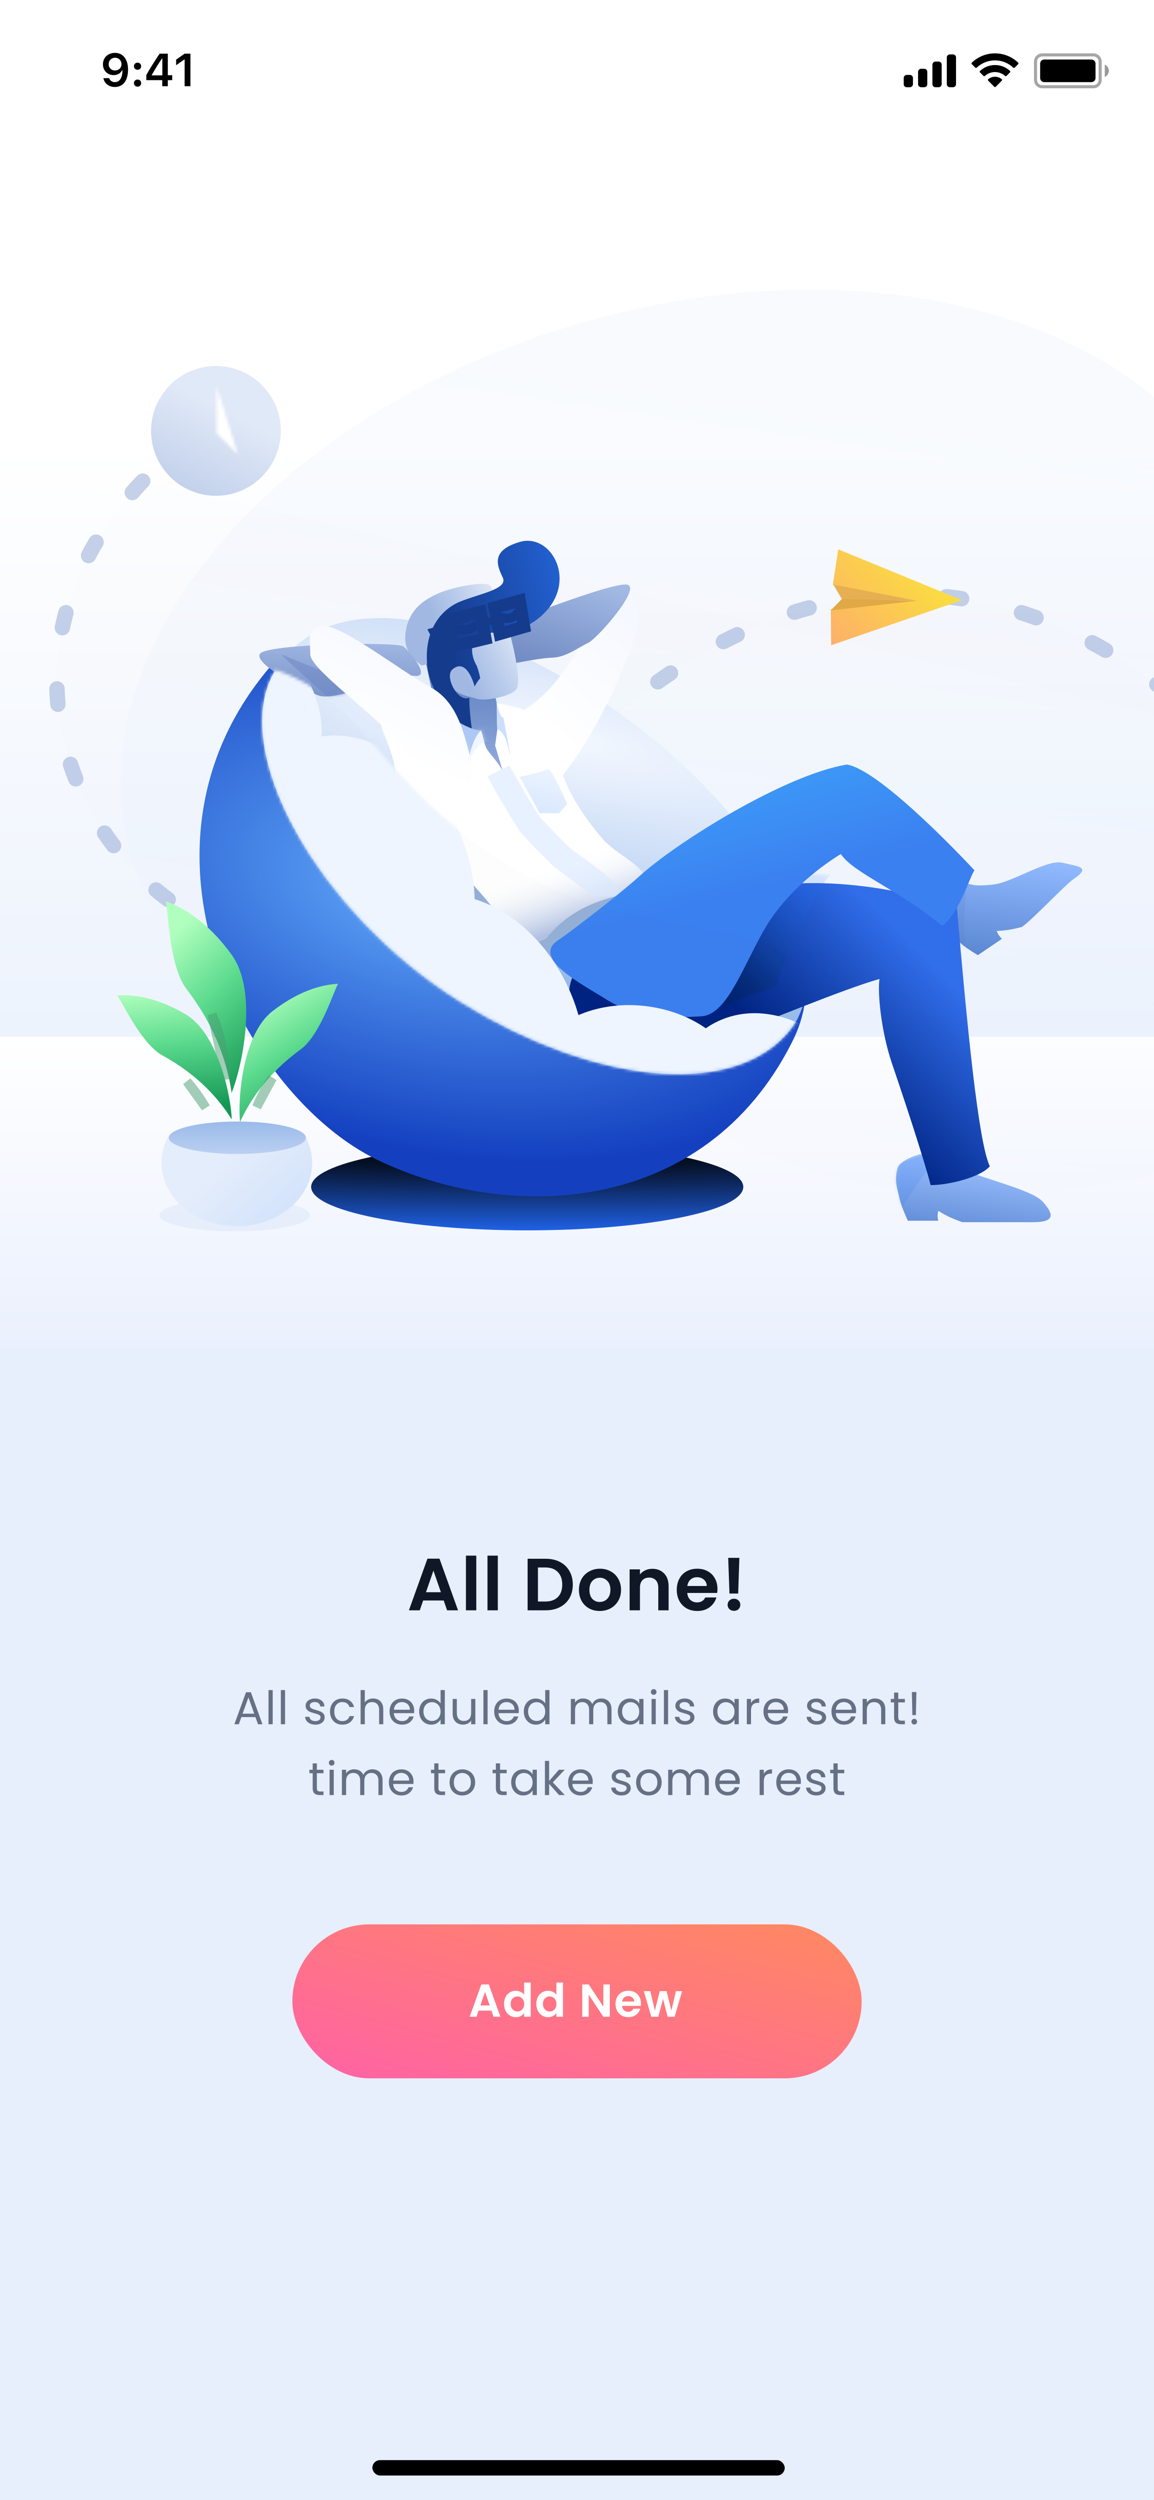 <svg width="375" height="812" viewBox="0 0 375 812" fill="none" xmlns="http://www.w3.org/2000/svg">
<g clip-path="url(#clip0_70_14492)">
<rect width="375" height="812" fill="url(#paint0_linear_70_14492)"/>
<path d="M144.183 519.808H137.511L136.407 523H132.879L138.903 506.224H142.815L148.839 523H145.287L144.183 519.808ZM143.271 517.12L140.847 510.112L138.423 517.12H143.271ZM154.771 505.24V523H151.411V505.24H154.771ZM161.771 505.24V523H158.411V505.24H161.771ZM177.305 506.248C179.065 506.248 180.609 506.592 181.937 507.28C183.281 507.968 184.313 508.952 185.033 510.232C185.769 511.496 186.137 512.968 186.137 514.648C186.137 516.328 185.769 517.8 185.033 519.064C184.313 520.312 183.281 521.28 181.937 521.968C180.609 522.656 179.065 523 177.305 523H171.449V506.248H177.305ZM177.185 520.144C178.945 520.144 180.305 519.664 181.265 518.704C182.225 517.744 182.705 516.392 182.705 514.648C182.705 512.904 182.225 511.544 181.265 510.568C180.305 509.576 178.945 509.08 177.185 509.08H174.809V520.144H177.185ZM194.876 523.216C193.596 523.216 192.444 522.936 191.42 522.376C190.396 521.8 189.588 520.992 188.996 519.952C188.42 518.912 188.132 517.712 188.132 516.352C188.132 514.992 188.428 513.792 189.02 512.752C189.628 511.712 190.452 510.912 191.492 510.352C192.532 509.776 193.692 509.488 194.972 509.488C196.252 509.488 197.412 509.776 198.452 510.352C199.492 510.912 200.308 511.712 200.9 512.752C201.508 513.792 201.812 514.992 201.812 516.352C201.812 517.712 201.5 518.912 200.876 519.952C200.268 520.992 199.436 521.8 198.38 522.376C197.34 522.936 196.172 523.216 194.876 523.216ZM194.876 520.288C195.484 520.288 196.052 520.144 196.58 519.856C197.124 519.552 197.556 519.104 197.876 518.512C198.196 517.92 198.356 517.2 198.356 516.352C198.356 515.088 198.02 514.12 197.348 513.448C196.692 512.76 195.884 512.416 194.924 512.416C193.964 512.416 193.156 512.76 192.5 513.448C191.86 514.12 191.54 515.088 191.54 516.352C191.54 517.616 191.852 518.592 192.476 519.28C193.116 519.952 193.916 520.288 194.876 520.288ZM211.965 509.512C213.549 509.512 214.829 510.016 215.805 511.024C216.781 512.016 217.269 513.408 217.269 515.2V523H213.909V515.656C213.909 514.6 213.645 513.792 213.117 513.232C212.589 512.656 211.869 512.368 210.957 512.368C210.029 512.368 209.293 512.656 208.749 513.232C208.221 513.792 207.957 514.6 207.957 515.656V523H204.597V509.704H207.957V511.36C208.405 510.784 208.973 510.336 209.661 510.016C210.365 509.68 211.133 509.512 211.965 509.512ZM233.144 516.064C233.144 516.544 233.112 516.976 233.048 517.36H223.328C223.408 518.32 223.744 519.072 224.336 519.616C224.928 520.16 225.656 520.432 226.52 520.432C227.768 520.432 228.656 519.896 229.184 518.824H232.808C232.424 520.104 231.688 521.16 230.6 521.992C229.512 522.808 228.176 523.216 226.592 523.216C225.312 523.216 224.16 522.936 223.136 522.376C222.128 521.8 221.336 520.992 220.76 519.952C220.2 518.912 219.92 517.712 219.92 516.352C219.92 514.976 220.2 513.768 220.76 512.728C221.32 511.688 222.104 510.888 223.112 510.328C224.12 509.768 225.28 509.488 226.592 509.488C227.856 509.488 228.984 509.76 229.976 510.304C230.984 510.848 231.76 511.624 232.304 512.632C232.864 513.624 233.144 514.768 233.144 516.064ZM229.664 515.104C229.648 514.24 229.336 513.552 228.728 513.04C228.12 512.512 227.376 512.248 226.496 512.248C225.664 512.248 224.96 512.504 224.384 513.016C223.824 513.512 223.48 514.208 223.352 515.104H229.664ZM240.26 505.96L239.876 517.552H237.044L236.636 505.96H240.26ZM238.532 523.168C237.924 523.168 237.42 522.984 237.02 522.616C236.636 522.232 236.444 521.76 236.444 521.2C236.444 520.64 236.636 520.176 237.02 519.808C237.42 519.424 237.924 519.232 238.532 519.232C239.124 519.232 239.612 519.424 239.996 519.808C240.38 520.176 240.572 520.64 240.572 521.2C240.572 521.76 240.38 522.232 239.996 522.616C239.612 522.984 239.124 523.168 238.532 523.168Z" fill="#101828"/>
<path d="M83.004 557.675H78.444L77.604 560H76.164L79.944 549.605H81.519L85.284 560H83.844L83.004 557.675ZM82.614 556.565L80.724 551.285L78.834 556.565H82.614ZM88.616 548.9V560H87.251V548.9H88.616ZM92.628 548.9V560H91.263V548.9H92.628ZM102.503 560.135C101.873 560.135 101.308 560.03 100.808 559.82C100.308 559.6 99.913 559.3 99.623 558.92C99.333 558.53 99.173 558.085 99.143 557.585H100.553C100.593 557.995 100.783 558.33 101.123 558.59C101.473 558.85 101.928 558.98 102.488 558.98C103.008 558.98 103.418 558.865 103.718 558.635C104.018 558.405 104.168 558.115 104.168 557.765C104.168 557.405 104.008 557.14 103.688 556.97C103.368 556.79 102.873 556.615 102.203 556.445C101.593 556.285 101.093 556.125 100.703 555.965C100.323 555.795 99.993 555.55 99.713 555.23C99.443 554.9 99.308 554.47 99.308 553.94C99.308 553.52 99.433 553.135 99.683 552.785C99.933 552.435 100.288 552.16 100.748 551.96C101.208 551.75 101.733 551.645 102.323 551.645C103.233 551.645 103.968 551.875 104.528 552.335C105.088 552.795 105.388 553.425 105.428 554.225H104.063C104.033 553.795 103.858 553.45 103.538 553.19C103.228 552.93 102.808 552.8 102.278 552.8C101.788 552.8 101.398 552.905 101.108 553.115C100.818 553.325 100.673 553.6 100.673 553.94C100.673 554.21 100.758 554.435 100.928 554.615C101.108 554.785 101.328 554.925 101.588 555.035C101.858 555.135 102.228 555.25 102.698 555.38C103.288 555.54 103.768 555.7 104.138 555.86C104.508 556.01 104.823 556.24 105.083 556.55C105.353 556.86 105.493 557.265 105.503 557.765C105.503 558.215 105.378 558.62 105.128 558.98C104.878 559.34 104.523 559.625 104.063 559.835C103.613 560.035 103.093 560.135 102.503 560.135ZM107.24 555.875C107.24 555.025 107.41 554.285 107.75 553.655C108.09 553.015 108.56 552.52 109.16 552.17C109.77 551.82 110.465 551.645 111.245 551.645C112.255 551.645 113.085 551.89 113.735 552.38C114.395 552.87 114.83 553.55 115.04 554.42H113.57C113.43 553.92 113.155 553.525 112.745 553.235C112.345 552.945 111.845 552.8 111.245 552.8C110.465 552.8 109.835 553.07 109.355 553.61C108.875 554.14 108.635 554.895 108.635 555.875C108.635 556.865 108.875 557.63 109.355 558.17C109.835 558.71 110.465 558.98 111.245 558.98C111.845 558.98 112.345 558.84 112.745 558.56C113.145 558.28 113.42 557.88 113.57 557.36H115.04C114.82 558.2 114.38 558.875 113.72 559.385C113.06 559.885 112.235 560.135 111.245 560.135C110.465 560.135 109.77 559.96 109.16 559.61C108.56 559.26 108.09 558.765 107.75 558.125C107.41 557.485 107.24 556.735 107.24 555.875ZM121.261 551.63C121.881 551.63 122.441 551.765 122.941 552.035C123.441 552.295 123.831 552.69 124.111 553.22C124.401 553.75 124.546 554.395 124.546 555.155V560H123.196V555.35C123.196 554.53 122.991 553.905 122.581 553.475C122.171 553.035 121.611 552.815 120.901 552.815C120.181 552.815 119.606 553.04 119.176 553.49C118.756 553.94 118.546 554.595 118.546 555.455V560H117.181V548.9H118.546V552.95C118.816 552.53 119.186 552.205 119.656 551.975C120.136 551.745 120.671 551.63 121.261 551.63ZM134.596 555.575C134.596 555.835 134.581 556.11 134.551 556.4H127.981C128.031 557.21 128.306 557.845 128.806 558.305C129.316 558.755 129.931 558.98 130.651 558.98C131.241 558.98 131.731 558.845 132.121 558.575C132.521 558.295 132.801 557.925 132.961 557.465H134.431C134.211 558.255 133.771 558.9 133.111 559.4C132.451 559.89 131.631 560.135 130.651 560.135C129.871 560.135 129.171 559.96 128.551 559.61C127.941 559.26 127.461 558.765 127.111 558.125C126.761 557.475 126.586 556.725 126.586 555.875C126.586 555.025 126.756 554.28 127.096 553.64C127.436 553 127.911 552.51 128.521 552.17C129.141 551.82 129.851 551.645 130.651 551.645C131.431 551.645 132.121 551.815 132.721 552.155C133.321 552.495 133.781 552.965 134.101 553.565C134.431 554.155 134.596 554.825 134.596 555.575ZM133.186 555.29C133.186 554.77 133.071 554.325 132.841 553.955C132.611 553.575 132.296 553.29 131.896 553.1C131.506 552.9 131.071 552.8 130.591 552.8C129.901 552.8 129.311 553.02 128.821 553.46C128.341 553.9 128.066 554.51 127.996 555.29H133.186ZM136.208 555.86C136.208 555.02 136.378 554.285 136.718 553.655C137.058 553.015 137.523 552.52 138.113 552.17C138.713 551.82 139.383 551.645 140.123 551.645C140.763 551.645 141.358 551.795 141.908 552.095C142.458 552.385 142.878 552.77 143.168 553.25V548.9H144.548V560H143.168V558.455C142.898 558.945 142.498 559.35 141.968 559.67C141.438 559.98 140.818 560.135 140.108 560.135C139.378 560.135 138.713 559.955 138.113 559.595C137.523 559.235 137.058 558.73 136.718 558.08C136.378 557.43 136.208 556.69 136.208 555.86ZM143.168 555.875C143.168 555.255 143.043 554.715 142.793 554.255C142.543 553.795 142.203 553.445 141.773 553.205C141.353 552.955 140.888 552.83 140.378 552.83C139.868 552.83 139.403 552.95 138.983 553.19C138.563 553.43 138.228 553.78 137.978 554.24C137.728 554.7 137.603 555.24 137.603 555.86C137.603 556.49 137.728 557.04 137.978 557.51C138.228 557.97 138.563 558.325 138.983 558.575C139.403 558.815 139.868 558.935 140.378 558.935C140.888 558.935 141.353 558.815 141.773 558.575C142.203 558.325 142.543 557.97 142.793 557.51C143.043 557.04 143.168 556.495 143.168 555.875ZM154.465 551.78V560H153.1V558.785C152.84 559.205 152.475 559.535 152.005 559.775C151.545 560.005 151.035 560.12 150.475 560.12C149.835 560.12 149.26 559.99 148.75 559.73C148.24 559.46 147.835 559.06 147.535 558.53C147.245 558 147.1 557.355 147.1 556.595V551.78H148.45V556.415C148.45 557.225 148.655 557.85 149.065 558.29C149.475 558.72 150.035 558.935 150.745 558.935C151.475 558.935 152.05 558.71 152.47 558.26C152.89 557.81 153.1 557.155 153.1 556.295V551.78H154.465ZM158.454 548.9V560H157.089V548.9H158.454ZM168.601 555.575C168.601 555.835 168.586 556.11 168.556 556.4H161.986C162.036 557.21 162.311 557.845 162.811 558.305C163.321 558.755 163.936 558.98 164.656 558.98C165.246 558.98 165.736 558.845 166.126 558.575C166.526 558.295 166.806 557.925 166.966 557.465H168.436C168.216 558.255 167.776 558.9 167.116 559.4C166.456 559.89 165.636 560.135 164.656 560.135C163.876 560.135 163.176 559.96 162.556 559.61C161.946 559.26 161.466 558.765 161.116 558.125C160.766 557.475 160.591 556.725 160.591 555.875C160.591 555.025 160.761 554.28 161.101 553.64C161.441 553 161.916 552.51 162.526 552.17C163.146 551.82 163.856 551.645 164.656 551.645C165.436 551.645 166.126 551.815 166.726 552.155C167.326 552.495 167.786 552.965 168.106 553.565C168.436 554.155 168.601 554.825 168.601 555.575ZM167.191 555.29C167.191 554.77 167.076 554.325 166.846 553.955C166.616 553.575 166.301 553.29 165.901 553.1C165.511 552.9 165.076 552.8 164.596 552.8C163.906 552.8 163.316 553.02 162.826 553.46C162.346 553.9 162.071 554.51 162.001 555.29H167.191ZM170.213 555.86C170.213 555.02 170.383 554.285 170.723 553.655C171.063 553.015 171.528 552.52 172.118 552.17C172.718 551.82 173.388 551.645 174.128 551.645C174.768 551.645 175.363 551.795 175.913 552.095C176.463 552.385 176.883 552.77 177.173 553.25V548.9H178.553V560H177.173V558.455C176.903 558.945 176.503 559.35 175.973 559.67C175.443 559.98 174.823 560.135 174.113 560.135C173.383 560.135 172.718 559.955 172.118 559.595C171.528 559.235 171.063 558.73 170.723 558.08C170.383 557.43 170.213 556.69 170.213 555.86ZM177.173 555.875C177.173 555.255 177.048 554.715 176.798 554.255C176.548 553.795 176.208 553.445 175.778 553.205C175.358 552.955 174.893 552.83 174.383 552.83C173.873 552.83 173.408 552.95 172.988 553.19C172.568 553.43 172.233 553.78 171.983 554.24C171.733 554.7 171.608 555.24 171.608 555.86C171.608 556.49 171.733 557.04 171.983 557.51C172.233 557.97 172.568 558.325 172.988 558.575C173.408 558.815 173.873 558.935 174.383 558.935C174.893 558.935 175.358 558.815 175.778 558.575C176.208 558.325 176.548 557.97 176.798 557.51C177.048 557.04 177.173 556.495 177.173 555.875ZM195.383 551.63C196.023 551.63 196.593 551.765 197.093 552.035C197.593 552.295 197.988 552.69 198.278 553.22C198.568 553.75 198.713 554.395 198.713 555.155V560H197.363V555.35C197.363 554.53 197.158 553.905 196.748 553.475C196.348 553.035 195.803 552.815 195.113 552.815C194.403 552.815 193.838 553.045 193.418 553.505C192.998 553.955 192.788 554.61 192.788 555.47V560H191.438V555.35C191.438 554.53 191.233 553.905 190.823 553.475C190.423 553.035 189.878 552.815 189.188 552.815C188.478 552.815 187.913 553.045 187.493 553.505C187.073 553.955 186.863 554.61 186.863 555.47V560H185.498V551.78H186.863V552.965C187.133 552.535 187.493 552.205 187.943 551.975C188.403 551.745 188.908 551.63 189.458 551.63C190.148 551.63 190.758 551.785 191.288 552.095C191.818 552.405 192.213 552.86 192.473 553.46C192.703 552.88 193.083 552.43 193.613 552.11C194.143 551.79 194.733 551.63 195.383 551.63ZM200.762 555.86C200.762 555.02 200.932 554.285 201.272 553.655C201.612 553.015 202.077 552.52 202.667 552.17C203.267 551.82 203.932 551.645 204.662 551.645C205.382 551.645 206.007 551.8 206.537 552.11C207.067 552.42 207.462 552.81 207.722 553.28V551.78H209.102V560H207.722V558.47C207.452 558.95 207.047 559.35 206.507 559.67C205.977 559.98 205.357 560.135 204.647 560.135C203.917 560.135 203.257 559.955 202.667 559.595C202.077 559.235 201.612 558.73 201.272 558.08C200.932 557.43 200.762 556.69 200.762 555.86ZM207.722 555.875C207.722 555.255 207.597 554.715 207.347 554.255C207.097 553.795 206.757 553.445 206.327 553.205C205.907 552.955 205.442 552.83 204.932 552.83C204.422 552.83 203.957 552.95 203.537 553.19C203.117 553.43 202.782 553.78 202.532 554.24C202.282 554.7 202.157 555.24 202.157 555.86C202.157 556.49 202.282 557.04 202.532 557.51C202.782 557.97 203.117 558.325 203.537 558.575C203.957 558.815 204.422 558.935 204.932 558.935C205.442 558.935 205.907 558.815 206.327 558.575C206.757 558.325 207.097 557.97 207.347 557.51C207.597 557.04 207.722 556.495 207.722 555.875ZM212.434 550.445C212.174 550.445 211.954 550.355 211.774 550.175C211.594 549.995 211.504 549.775 211.504 549.515C211.504 549.255 211.594 549.035 211.774 548.855C211.954 548.675 212.174 548.585 212.434 548.585C212.684 548.585 212.894 548.675 213.064 548.855C213.244 549.035 213.334 549.255 213.334 549.515C213.334 549.775 213.244 549.995 213.064 550.175C212.894 550.355 212.684 550.445 212.434 550.445ZM213.094 551.78V560H211.729V551.78H213.094ZM217.105 548.9V560H215.74V548.9H217.105ZM222.662 560.135C222.032 560.135 221.467 560.03 220.967 559.82C220.467 559.6 220.072 559.3 219.782 558.92C219.492 558.53 219.332 558.085 219.302 557.585H220.712C220.752 557.995 220.942 558.33 221.282 558.59C221.632 558.85 222.087 558.98 222.647 558.98C223.167 558.98 223.577 558.865 223.877 558.635C224.177 558.405 224.327 558.115 224.327 557.765C224.327 557.405 224.167 557.14 223.847 556.97C223.527 556.79 223.032 556.615 222.362 556.445C221.752 556.285 221.252 556.125 220.862 555.965C220.482 555.795 220.152 555.55 219.872 555.23C219.602 554.9 219.467 554.47 219.467 553.94C219.467 553.52 219.592 553.135 219.842 552.785C220.092 552.435 220.447 552.16 220.907 551.96C221.367 551.75 221.892 551.645 222.482 551.645C223.392 551.645 224.127 551.875 224.687 552.335C225.247 552.795 225.547 553.425 225.587 554.225H224.222C224.192 553.795 224.017 553.45 223.697 553.19C223.387 552.93 222.967 552.8 222.437 552.8C221.947 552.8 221.557 552.905 221.267 553.115C220.977 553.325 220.832 553.6 220.832 553.94C220.832 554.21 220.917 554.435 221.087 554.615C221.267 554.785 221.487 554.925 221.747 555.035C222.017 555.135 222.387 555.25 222.857 555.38C223.447 555.54 223.927 555.7 224.297 555.86C224.667 556.01 224.982 556.24 225.242 556.55C225.512 556.86 225.652 557.265 225.662 557.765C225.662 558.215 225.537 558.62 225.287 558.98C225.037 559.34 224.682 559.625 224.222 559.835C223.772 560.035 223.252 560.135 222.662 560.135ZM231.718 555.86C231.718 555.02 231.888 554.285 232.228 553.655C232.568 553.015 233.033 552.52 233.623 552.17C234.223 551.82 234.888 551.645 235.618 551.645C236.338 551.645 236.963 551.8 237.493 552.11C238.023 552.42 238.418 552.81 238.678 553.28V551.78H240.058V560H238.678V558.47C238.408 558.95 238.003 559.35 237.463 559.67C236.933 559.98 236.313 560.135 235.603 560.135C234.873 560.135 234.213 559.955 233.623 559.595C233.033 559.235 232.568 558.73 232.228 558.08C231.888 557.43 231.718 556.69 231.718 555.86ZM238.678 555.875C238.678 555.255 238.553 554.715 238.303 554.255C238.053 553.795 237.713 553.445 237.283 553.205C236.863 552.955 236.398 552.83 235.888 552.83C235.378 552.83 234.913 552.95 234.493 553.19C234.073 553.43 233.738 553.78 233.488 554.24C233.238 554.7 233.113 555.24 233.113 555.86C233.113 556.49 233.238 557.04 233.488 557.51C233.738 557.97 234.073 558.325 234.493 558.575C234.913 558.815 235.378 558.935 235.888 558.935C236.398 558.935 236.863 558.815 237.283 558.575C237.713 558.325 238.053 557.97 238.303 557.51C238.553 557.04 238.678 556.495 238.678 555.875ZM244.05 553.115C244.29 552.645 244.63 552.28 245.07 552.02C245.52 551.76 246.065 551.63 246.705 551.63V553.04H246.345C244.815 553.04 244.05 553.87 244.05 555.53V560H242.685V551.78H244.05V553.115ZM256.1 555.575C256.1 555.835 256.085 556.11 256.055 556.4H249.485C249.535 557.21 249.81 557.845 250.31 558.305C250.82 558.755 251.435 558.98 252.155 558.98C252.745 558.98 253.235 558.845 253.625 558.575C254.025 558.295 254.305 557.925 254.465 557.465H255.935C255.715 558.255 255.275 558.9 254.615 559.4C253.955 559.89 253.135 560.135 252.155 560.135C251.375 560.135 250.675 559.96 250.055 559.61C249.445 559.26 248.965 558.765 248.615 558.125C248.265 557.475 248.09 556.725 248.09 555.875C248.09 555.025 248.26 554.28 248.6 553.64C248.94 553 249.415 552.51 250.025 552.17C250.645 551.82 251.355 551.645 252.155 551.645C252.935 551.645 253.625 551.815 254.225 552.155C254.825 552.495 255.285 552.965 255.605 553.565C255.935 554.155 256.1 554.825 256.1 555.575ZM254.69 555.29C254.69 554.77 254.575 554.325 254.345 553.955C254.115 553.575 253.8 553.29 253.4 553.1C253.01 552.9 252.575 552.8 252.095 552.8C251.405 552.8 250.815 553.02 250.325 553.46C249.845 553.9 249.57 554.51 249.5 555.29H254.69ZM265.451 560.135C264.821 560.135 264.256 560.03 263.756 559.82C263.256 559.6 262.861 559.3 262.571 558.92C262.281 558.53 262.121 558.085 262.091 557.585H263.501C263.541 557.995 263.731 558.33 264.071 558.59C264.421 558.85 264.876 558.98 265.436 558.98C265.956 558.98 266.366 558.865 266.666 558.635C266.966 558.405 267.116 558.115 267.116 557.765C267.116 557.405 266.956 557.14 266.636 556.97C266.316 556.79 265.821 556.615 265.151 556.445C264.541 556.285 264.041 556.125 263.651 555.965C263.271 555.795 262.941 555.55 262.661 555.23C262.391 554.9 262.256 554.47 262.256 553.94C262.256 553.52 262.381 553.135 262.631 552.785C262.881 552.435 263.236 552.16 263.696 551.96C264.156 551.75 264.681 551.645 265.271 551.645C266.181 551.645 266.916 551.875 267.476 552.335C268.036 552.795 268.336 553.425 268.376 554.225H267.011C266.981 553.795 266.806 553.45 266.486 553.19C266.176 552.93 265.756 552.8 265.226 552.8C264.736 552.8 264.346 552.905 264.056 553.115C263.766 553.325 263.621 553.6 263.621 553.94C263.621 554.21 263.706 554.435 263.876 554.615C264.056 554.785 264.276 554.925 264.536 555.035C264.806 555.135 265.176 555.25 265.646 555.38C266.236 555.54 266.716 555.7 267.086 555.86C267.456 556.01 267.771 556.24 268.031 556.55C268.301 556.86 268.441 557.265 268.451 557.765C268.451 558.215 268.326 558.62 268.076 558.98C267.826 559.34 267.471 559.625 267.011 559.835C266.561 560.035 266.041 560.135 265.451 560.135ZM278.198 555.575C278.198 555.835 278.183 556.11 278.153 556.4H271.583C271.633 557.21 271.908 557.845 272.408 558.305C272.918 558.755 273.533 558.98 274.253 558.98C274.843 558.98 275.333 558.845 275.723 558.575C276.123 558.295 276.403 557.925 276.563 557.465H278.033C277.813 558.255 277.373 558.9 276.713 559.4C276.053 559.89 275.233 560.135 274.253 560.135C273.473 560.135 272.773 559.96 272.153 559.61C271.543 559.26 271.063 558.765 270.713 558.125C270.363 557.475 270.188 556.725 270.188 555.875C270.188 555.025 270.358 554.28 270.698 553.64C271.038 553 271.513 552.51 272.123 552.17C272.743 551.82 273.453 551.645 274.253 551.645C275.033 551.645 275.723 551.815 276.323 552.155C276.923 552.495 277.383 552.965 277.703 553.565C278.033 554.155 278.198 554.825 278.198 555.575ZM276.788 555.29C276.788 554.77 276.673 554.325 276.443 553.955C276.213 553.575 275.898 553.29 275.498 553.1C275.108 552.9 274.673 552.8 274.193 552.8C273.503 552.8 272.913 553.02 272.423 553.46C271.943 553.9 271.668 554.51 271.598 555.29H276.788ZM284.325 551.63C285.325 551.63 286.135 551.935 286.755 552.545C287.375 553.145 287.685 554.015 287.685 555.155V560H286.335V555.35C286.335 554.53 286.13 553.905 285.72 553.475C285.31 553.035 284.75 552.815 284.04 552.815C283.32 552.815 282.745 553.04 282.315 553.49C281.895 553.94 281.685 554.595 281.685 555.455V560H280.32V551.78H281.685V552.95C281.955 552.53 282.32 552.205 282.78 551.975C283.25 551.745 283.765 551.63 284.325 551.63ZM291.899 552.905V557.75C291.899 558.15 291.984 558.435 292.154 558.605C292.324 558.765 292.619 558.845 293.039 558.845H294.044V560H292.814C292.054 560 291.484 559.825 291.104 559.475C290.724 559.125 290.534 558.55 290.534 557.75V552.905H289.469V551.78H290.534V549.71H291.899V551.78H294.044V552.905H291.899ZM297.788 549.545L297.623 557.045H296.483L296.318 549.545H297.788ZM297.113 560.09C296.853 560.09 296.633 560 296.453 559.82C296.273 559.64 296.183 559.42 296.183 559.16C296.183 558.9 296.273 558.68 296.453 558.5C296.633 558.32 296.853 558.23 297.113 558.23C297.363 558.23 297.573 558.32 297.743 558.5C297.923 558.68 298.013 558.9 298.013 559.16C298.013 559.42 297.923 559.64 297.743 559.82C297.573 560 297.363 560.09 297.113 560.09ZM102.973 575.905V580.75C102.973 581.15 103.058 581.435 103.228 581.605C103.398 581.765 103.693 581.845 104.113 581.845H105.118V583H103.888C103.128 583 102.558 582.825 102.178 582.475C101.798 582.125 101.608 581.55 101.608 580.75V575.905H100.543V574.78H101.608V572.71H102.973V574.78H105.118V575.905H102.973ZM107.797 573.445C107.537 573.445 107.317 573.355 107.137 573.175C106.957 572.995 106.867 572.775 106.867 572.515C106.867 572.255 106.957 572.035 107.137 571.855C107.317 571.675 107.537 571.585 107.797 571.585C108.047 571.585 108.257 571.675 108.427 571.855C108.607 572.035 108.697 572.255 108.697 572.515C108.697 572.775 108.607 572.995 108.427 573.175C108.257 573.355 108.047 573.445 107.797 573.445ZM108.457 574.78V583H107.092V574.78H108.457ZM120.988 574.63C121.628 574.63 122.198 574.765 122.698 575.035C123.198 575.295 123.593 575.69 123.883 576.22C124.173 576.75 124.318 577.395 124.318 578.155V583H122.968V578.35C122.968 577.53 122.763 576.905 122.353 576.475C121.953 576.035 121.408 575.815 120.718 575.815C120.008 575.815 119.443 576.045 119.023 576.505C118.603 576.955 118.393 577.61 118.393 578.47V583H117.043V578.35C117.043 577.53 116.838 576.905 116.428 576.475C116.028 576.035 115.483 575.815 114.793 575.815C114.083 575.815 113.518 576.045 113.098 576.505C112.678 576.955 112.468 577.61 112.468 578.47V583H111.103V574.78H112.468V575.965C112.738 575.535 113.098 575.205 113.548 574.975C114.008 574.745 114.513 574.63 115.063 574.63C115.753 574.63 116.363 574.785 116.893 575.095C117.423 575.405 117.818 575.86 118.078 576.46C118.308 575.88 118.688 575.43 119.218 575.11C119.748 574.79 120.338 574.63 120.988 574.63ZM134.378 578.575C134.378 578.835 134.363 579.11 134.333 579.4H127.763C127.813 580.21 128.088 580.845 128.588 581.305C129.098 581.755 129.713 581.98 130.433 581.98C131.023 581.98 131.513 581.845 131.903 581.575C132.303 581.295 132.583 580.925 132.743 580.465H134.213C133.993 581.255 133.553 581.9 132.893 582.4C132.233 582.89 131.413 583.135 130.433 583.135C129.653 583.135 128.953 582.96 128.333 582.61C127.723 582.26 127.243 581.765 126.893 581.125C126.543 580.475 126.368 579.725 126.368 578.875C126.368 578.025 126.538 577.28 126.878 576.64C127.218 576 127.693 575.51 128.303 575.17C128.923 574.82 129.633 574.645 130.433 574.645C131.213 574.645 131.903 574.815 132.503 575.155C133.103 575.495 133.563 575.965 133.883 576.565C134.213 577.155 134.378 577.825 134.378 578.575ZM132.968 578.29C132.968 577.77 132.853 577.325 132.623 576.955C132.393 576.575 132.078 576.29 131.678 576.1C131.288 575.9 130.853 575.8 130.373 575.8C129.683 575.8 129.093 576.02 128.603 576.46C128.123 576.9 127.848 577.51 127.778 578.29H132.968ZM142.483 575.905V580.75C142.483 581.15 142.568 581.435 142.738 581.605C142.908 581.765 143.203 581.845 143.623 581.845H144.628V583H143.398C142.638 583 142.068 582.825 141.688 582.475C141.308 582.125 141.118 581.55 141.118 580.75V575.905H140.053V574.78H141.118V572.71H142.483V574.78H144.628V575.905H142.483ZM150.187 583.135C149.417 583.135 148.717 582.96 148.087 582.61C147.467 582.26 146.977 581.765 146.617 581.125C146.267 580.475 146.092 579.725 146.092 578.875C146.092 578.035 146.272 577.295 146.632 576.655C147.002 576.005 147.502 575.51 148.132 575.17C148.762 574.82 149.467 574.645 150.247 574.645C151.027 574.645 151.732 574.82 152.362 575.17C152.992 575.51 153.487 576 153.847 576.64C154.217 577.28 154.402 578.025 154.402 578.875C154.402 579.725 154.212 580.475 153.832 581.125C153.462 581.765 152.957 582.26 152.317 582.61C151.677 582.96 150.967 583.135 150.187 583.135ZM150.187 581.935C150.677 581.935 151.137 581.82 151.567 581.59C151.997 581.36 152.342 581.015 152.602 580.555C152.872 580.095 153.007 579.535 153.007 578.875C153.007 578.215 152.877 577.655 152.617 577.195C152.357 576.735 152.017 576.395 151.597 576.175C151.177 575.945 150.722 575.83 150.232 575.83C149.732 575.83 149.272 575.945 148.852 576.175C148.442 576.395 148.112 576.735 147.862 577.195C147.612 577.655 147.487 578.215 147.487 578.875C147.487 579.545 147.607 580.11 147.847 580.57C148.097 581.03 148.427 581.375 148.837 581.605C149.247 581.825 149.697 581.935 150.187 581.935ZM162.501 575.905V580.75C162.501 581.15 162.586 581.435 162.756 581.605C162.926 581.765 163.221 581.845 163.641 581.845H164.646V583H163.416C162.656 583 162.086 582.825 161.706 582.475C161.326 582.125 161.136 581.55 161.136 580.75V575.905H160.071V574.78H161.136V572.71H162.501V574.78H164.646V575.905H162.501ZM166.11 578.86C166.11 578.02 166.28 577.285 166.62 576.655C166.96 576.015 167.425 575.52 168.015 575.17C168.615 574.82 169.28 574.645 170.01 574.645C170.73 574.645 171.355 574.8 171.885 575.11C172.415 575.42 172.81 575.81 173.07 576.28V574.78H174.45V583H173.07V581.47C172.8 581.95 172.395 582.35 171.855 582.67C171.325 582.98 170.705 583.135 169.995 583.135C169.265 583.135 168.605 582.955 168.015 582.595C167.425 582.235 166.96 581.73 166.62 581.08C166.28 580.43 166.11 579.69 166.11 578.86ZM173.07 578.875C173.07 578.255 172.945 577.715 172.695 577.255C172.445 576.795 172.105 576.445 171.675 576.205C171.255 575.955 170.79 575.83 170.28 575.83C169.77 575.83 169.305 575.95 168.885 576.19C168.465 576.43 168.13 576.78 167.88 577.24C167.63 577.7 167.505 578.24 167.505 578.86C167.505 579.49 167.63 580.04 167.88 580.51C168.13 580.97 168.465 581.325 168.885 581.575C169.305 581.815 169.77 581.935 170.28 581.935C170.79 581.935 171.255 581.815 171.675 581.575C172.105 581.325 172.445 580.97 172.695 580.51C172.945 580.04 173.07 579.495 173.07 578.875ZM181.667 583L178.442 579.37V583H177.077V571.9H178.442V578.425L181.607 574.78H183.512L179.642 578.875L183.527 583H181.667ZM192.616 578.575C192.616 578.835 192.601 579.11 192.571 579.4H186.001C186.051 580.21 186.326 580.845 186.826 581.305C187.336 581.755 187.951 581.98 188.671 581.98C189.261 581.98 189.751 581.845 190.141 581.575C190.541 581.295 190.821 580.925 190.981 580.465H192.451C192.231 581.255 191.791 581.9 191.131 582.4C190.471 582.89 189.651 583.135 188.671 583.135C187.891 583.135 187.191 582.96 186.571 582.61C185.961 582.26 185.481 581.765 185.131 581.125C184.781 580.475 184.606 579.725 184.606 578.875C184.606 578.025 184.776 577.28 185.116 576.64C185.456 576 185.931 575.51 186.541 575.17C187.161 574.82 187.871 574.645 188.671 574.645C189.451 574.645 190.141 574.815 190.741 575.155C191.341 575.495 191.801 575.965 192.121 576.565C192.451 577.155 192.616 577.825 192.616 578.575ZM191.206 578.29C191.206 577.77 191.091 577.325 190.861 576.955C190.631 576.575 190.316 576.29 189.916 576.1C189.526 575.9 189.091 575.8 188.611 575.8C187.921 575.8 187.331 576.02 186.841 576.46C186.361 576.9 186.086 577.51 186.016 578.29H191.206ZM201.967 583.135C201.337 583.135 200.772 583.03 200.272 582.82C199.772 582.6 199.377 582.3 199.087 581.92C198.797 581.53 198.637 581.085 198.607 580.585H200.017C200.057 580.995 200.247 581.33 200.587 581.59C200.937 581.85 201.392 581.98 201.952 581.98C202.472 581.98 202.882 581.865 203.182 581.635C203.482 581.405 203.632 581.115 203.632 580.765C203.632 580.405 203.472 580.14 203.152 579.97C202.832 579.79 202.337 579.615 201.667 579.445C201.057 579.285 200.557 579.125 200.167 578.965C199.787 578.795 199.457 578.55 199.177 578.23C198.907 577.9 198.772 577.47 198.772 576.94C198.772 576.52 198.897 576.135 199.147 575.785C199.397 575.435 199.752 575.16 200.212 574.96C200.672 574.75 201.197 574.645 201.787 574.645C202.697 574.645 203.432 574.875 203.992 575.335C204.552 575.795 204.852 576.425 204.892 577.225H203.527C203.497 576.795 203.322 576.45 203.002 576.19C202.692 575.93 202.272 575.8 201.742 575.8C201.252 575.8 200.862 575.905 200.572 576.115C200.282 576.325 200.137 576.6 200.137 576.94C200.137 577.21 200.222 577.435 200.392 577.615C200.572 577.785 200.792 577.925 201.052 578.035C201.322 578.135 201.692 578.25 202.162 578.38C202.752 578.54 203.232 578.7 203.602 578.86C203.972 579.01 204.287 579.24 204.547 579.55C204.817 579.86 204.957 580.265 204.967 580.765C204.967 581.215 204.842 581.62 204.592 581.98C204.342 582.34 203.987 582.625 203.527 582.835C203.077 583.035 202.557 583.135 201.967 583.135ZM210.799 583.135C210.029 583.135 209.329 582.96 208.699 582.61C208.079 582.26 207.589 581.765 207.229 581.125C206.879 580.475 206.704 579.725 206.704 578.875C206.704 578.035 206.884 577.295 207.244 576.655C207.614 576.005 208.114 575.51 208.744 575.17C209.374 574.82 210.079 574.645 210.859 574.645C211.639 574.645 212.344 574.82 212.974 575.17C213.604 575.51 214.099 576 214.459 576.64C214.829 577.28 215.014 578.025 215.014 578.875C215.014 579.725 214.824 580.475 214.444 581.125C214.074 581.765 213.569 582.26 212.929 582.61C212.289 582.96 211.579 583.135 210.799 583.135ZM210.799 581.935C211.289 581.935 211.749 581.82 212.179 581.59C212.609 581.36 212.954 581.015 213.214 580.555C213.484 580.095 213.619 579.535 213.619 578.875C213.619 578.215 213.489 577.655 213.229 577.195C212.969 576.735 212.629 576.395 212.209 576.175C211.789 575.945 211.334 575.83 210.844 575.83C210.344 575.83 209.884 575.945 209.464 576.175C209.054 576.395 208.724 576.735 208.474 577.195C208.224 577.655 208.099 578.215 208.099 578.875C208.099 579.545 208.219 580.11 208.459 580.57C208.709 581.03 209.039 581.375 209.449 581.605C209.859 581.825 210.309 581.935 210.799 581.935ZM227.014 574.63C227.654 574.63 228.224 574.765 228.724 575.035C229.224 575.295 229.619 575.69 229.909 576.22C230.199 576.75 230.344 577.395 230.344 578.155V583H228.994V578.35C228.994 577.53 228.789 576.905 228.379 576.475C227.979 576.035 227.434 575.815 226.744 575.815C226.034 575.815 225.469 576.045 225.049 576.505C224.629 576.955 224.419 577.61 224.419 578.47V583H223.069V578.35C223.069 577.53 222.864 576.905 222.454 576.475C222.054 576.035 221.509 575.815 220.819 575.815C220.109 575.815 219.544 576.045 219.124 576.505C218.704 576.955 218.494 577.61 218.494 578.47V583H217.129V574.78H218.494V575.965C218.764 575.535 219.124 575.205 219.574 574.975C220.034 574.745 220.539 574.63 221.089 574.63C221.779 574.63 222.389 574.785 222.919 575.095C223.449 575.405 223.844 575.86 224.104 576.46C224.334 575.88 224.714 575.43 225.244 575.11C225.774 574.79 226.364 574.63 227.014 574.63ZM240.403 578.575C240.403 578.835 240.388 579.11 240.358 579.4H233.788C233.838 580.21 234.113 580.845 234.613 581.305C235.123 581.755 235.738 581.98 236.458 581.98C237.048 581.98 237.538 581.845 237.928 581.575C238.328 581.295 238.608 580.925 238.768 580.465H240.238C240.018 581.255 239.578 581.9 238.918 582.4C238.258 582.89 237.438 583.135 236.458 583.135C235.678 583.135 234.978 582.96 234.358 582.61C233.748 582.26 233.268 581.765 232.918 581.125C232.568 580.475 232.393 579.725 232.393 578.875C232.393 578.025 232.563 577.28 232.903 576.64C233.243 576 233.718 575.51 234.328 575.17C234.948 574.82 235.658 574.645 236.458 574.645C237.238 574.645 237.928 574.815 238.528 575.155C239.128 575.495 239.588 575.965 239.908 576.565C240.238 577.155 240.403 577.825 240.403 578.575ZM238.993 578.29C238.993 577.77 238.878 577.325 238.648 576.955C238.418 576.575 238.103 576.29 237.703 576.1C237.313 575.9 236.878 575.8 236.398 575.8C235.708 575.8 235.118 576.02 234.628 576.46C234.148 576.9 233.873 577.51 233.803 578.29H238.993ZM248.209 576.115C248.449 575.645 248.789 575.28 249.229 575.02C249.679 574.76 250.224 574.63 250.864 574.63V576.04H250.504C248.974 576.04 248.209 576.87 248.209 578.53V583H246.844V574.78H248.209V576.115ZM260.259 578.575C260.259 578.835 260.244 579.11 260.214 579.4H253.644C253.694 580.21 253.969 580.845 254.469 581.305C254.979 581.755 255.594 581.98 256.314 581.98C256.904 581.98 257.394 581.845 257.784 581.575C258.184 581.295 258.464 580.925 258.624 580.465H260.094C259.874 581.255 259.434 581.9 258.774 582.4C258.114 582.89 257.294 583.135 256.314 583.135C255.534 583.135 254.834 582.96 254.214 582.61C253.604 582.26 253.124 581.765 252.774 581.125C252.424 580.475 252.249 579.725 252.249 578.875C252.249 578.025 252.419 577.28 252.759 576.64C253.099 576 253.574 575.51 254.184 575.17C254.804 574.82 255.514 574.645 256.314 574.645C257.094 574.645 257.784 574.815 258.384 575.155C258.984 575.495 259.444 575.965 259.764 576.565C260.094 577.155 260.259 577.825 260.259 578.575ZM258.849 578.29C258.849 577.77 258.734 577.325 258.504 576.955C258.274 576.575 257.959 576.29 257.559 576.1C257.169 575.9 256.734 575.8 256.254 575.8C255.564 575.8 254.974 576.02 254.484 576.46C254.004 576.9 253.729 577.51 253.659 578.29H258.849ZM265.291 583.135C264.661 583.135 264.096 583.03 263.596 582.82C263.096 582.6 262.701 582.3 262.411 581.92C262.121 581.53 261.961 581.085 261.931 580.585H263.341C263.381 580.995 263.571 581.33 263.911 581.59C264.261 581.85 264.716 581.98 265.276 581.98C265.796 581.98 266.206 581.865 266.506 581.635C266.806 581.405 266.956 581.115 266.956 580.765C266.956 580.405 266.796 580.14 266.476 579.97C266.156 579.79 265.661 579.615 264.991 579.445C264.381 579.285 263.881 579.125 263.491 578.965C263.111 578.795 262.781 578.55 262.501 578.23C262.231 577.9 262.096 577.47 262.096 576.94C262.096 576.52 262.221 576.135 262.471 575.785C262.721 575.435 263.076 575.16 263.536 574.96C263.996 574.75 264.521 574.645 265.111 574.645C266.021 574.645 266.756 574.875 267.316 575.335C267.876 575.795 268.176 576.425 268.216 577.225H266.851C266.821 576.795 266.646 576.45 266.326 576.19C266.016 575.93 265.596 575.8 265.066 575.8C264.576 575.8 264.186 575.905 263.896 576.115C263.606 576.325 263.461 576.6 263.461 576.94C263.461 577.21 263.546 577.435 263.716 577.615C263.896 577.785 264.116 577.925 264.376 578.035C264.646 578.135 265.016 578.25 265.486 578.38C266.076 578.54 266.556 578.7 266.926 578.86C267.296 579.01 267.611 579.24 267.871 579.55C268.141 579.86 268.281 580.265 268.291 580.765C268.291 581.215 268.166 581.62 267.916 581.98C267.666 582.34 267.311 582.625 266.851 582.835C266.401 583.035 265.881 583.135 265.291 583.135ZM272.203 575.905V580.75C272.203 581.15 272.288 581.435 272.458 581.605C272.628 581.765 272.923 581.845 273.343 581.845H274.348V583H273.118C272.358 583 271.788 582.825 271.408 582.475C271.028 582.125 270.838 581.55 270.838 580.75V575.905H269.773V574.78H270.838V572.71H272.203V574.78H274.348V575.905H272.203Z" fill="#667085"/>
<path opacity="0.35" d="M338.667 17.833H355.333C356.53 17.833 357.5 18.804 357.5 20V26C357.5 27.197 356.53 28.166 355.333 28.166H338.667C337.47 28.166 336.5 27.197 336.5 26V20L336.511 19.779C336.622 18.686 337.545 17.833 338.667 17.833Z" stroke="black"/>
<path opacity="0.4" d="M359 21V25C359.805 24.661 360.328 23.873 360.328 23C360.328 22.127 359.805 21.339 359 21Z" fill="black"/>
<path d="M338 20.667C338 19.93 338.597 19.333 339.333 19.333H354.667C355.403 19.333 356 19.93 356 20.667V25.333C356 26.07 355.403 26.667 354.667 26.667H339.333C338.597 26.667 338 26.07 338 25.333V20.667Z" fill="black"/>
<path fill-rule="evenodd" clip-rule="evenodd" d="M323.33 19.608C325.546 19.608 327.677 20.459 329.283 21.986C329.404 22.104 329.598 22.103 329.717 21.983L330.873 20.816C330.933 20.756 330.967 20.673 330.966 20.588C330.966 20.502 330.931 20.42 330.87 20.36C326.655 16.321 320.005 16.321 315.79 20.36C315.729 20.42 315.694 20.502 315.694 20.588C315.693 20.673 315.727 20.756 315.787 20.816L316.943 21.983C317.062 22.103 317.256 22.104 317.377 21.986C318.983 20.459 321.114 19.608 323.33 19.608ZM323.33 23.404C324.548 23.404 325.722 23.856 326.624 24.673C326.746 24.789 326.939 24.787 327.058 24.668L328.212 23.501C328.273 23.44 328.307 23.357 328.306 23.27C328.305 23.184 328.27 23.102 328.208 23.042C325.459 20.485 321.204 20.485 318.455 23.042C318.393 23.102 318.358 23.184 318.357 23.27C318.356 23.357 318.39 23.44 318.451 23.501L319.605 24.668C319.724 24.787 319.917 24.789 320.039 24.673C320.941 23.857 322.114 23.404 323.33 23.404ZM325.643 25.957C325.645 26.044 325.611 26.127 325.549 26.188L323.552 28.204C323.493 28.263 323.414 28.296 323.33 28.296C323.247 28.296 323.167 28.263 323.109 28.204L321.111 26.188C321.049 26.127 321.015 26.044 321.017 25.957C321.019 25.871 321.056 25.789 321.121 25.731C322.396 24.652 324.264 24.652 325.54 25.731C325.604 25.789 325.642 25.871 325.643 25.957Z" fill="black"/>
<path fill-rule="evenodd" clip-rule="evenodd" d="M309.667 17.666H308.667C308.114 17.666 307.667 18.114 307.667 18.666V27.333C307.667 27.886 308.114 28.333 308.667 28.333H309.667C310.219 28.333 310.667 27.886 310.667 27.333V18.666C310.667 18.114 310.219 17.666 309.667 17.666ZM304 20H305C305.552 20 306 20.448 306 21V27.333C306 27.886 305.552 28.333 305 28.333H304C303.448 28.333 303 27.886 303 27.333V21C303 20.448 303.448 20 304 20ZM300.333 22.333H299.333C298.781 22.333 298.333 22.781 298.333 23.333V27.333C298.333 27.886 298.781 28.333 299.333 28.333H300.333C300.886 28.333 301.333 27.886 301.333 27.333V23.333C301.333 22.781 300.886 22.333 300.333 22.333ZM295.667 24.333H294.667C294.114 24.333 293.667 24.781 293.667 25.333V27.333C293.667 27.886 294.114 28.333 294.667 28.333H295.667C296.219 28.333 296.667 27.886 296.667 27.333V25.333C296.667 24.781 296.219 24.333 295.667 24.333Z" fill="black"/>
<path d="M37.321 28.256C40.009 28.256 41.605 26.154 41.605 22.595C41.605 21.254 41.349 20.127 40.858 19.255C40.148 17.9 38.925 17.168 37.379 17.168C35.08 17.168 33.453 18.713 33.453 20.881C33.453 22.917 34.918 24.396 36.932 24.396C38.17 24.396 39.174 23.818 39.672 22.814H39.694C39.694 22.814 39.723 22.814 39.73 22.814C39.745 22.814 39.796 22.814 39.796 22.814C39.796 25.231 38.881 26.674 37.335 26.674C36.427 26.674 35.724 26.176 35.482 25.378H33.6C33.915 27.114 35.387 28.256 37.321 28.256ZM37.387 22.895C36.171 22.895 35.306 22.031 35.306 20.822C35.306 19.643 36.215 18.742 37.394 18.742C38.573 18.742 39.481 19.658 39.481 20.852C39.481 22.031 38.595 22.895 37.387 22.895Z" fill="black"/>
<path d="M44.697 28.154C45.392 28.154 45.868 27.656 45.868 26.997C45.868 26.33 45.392 25.839 44.697 25.839C44.008 25.839 43.525 26.33 43.525 26.997C43.525 27.656 44.008 28.154 44.697 28.154ZM44.697 22.661C45.392 22.661 45.868 22.17 45.868 21.511C45.868 20.844 45.392 20.354 44.697 20.354C44.008 20.354 43.525 20.844 43.525 21.511C43.525 22.17 44.008 22.661 44.697 22.661Z" fill="black"/>
<path d="M52.724 28H54.533V26.03H55.961V24.433H54.533V17.431H51.867C49.999 20.244 48.513 22.595 47.56 24.345V26.03H52.724V28ZM49.311 24.367C50.541 22.199 51.64 20.463 52.651 18.969H52.753V24.477H49.311V24.367Z" fill="black"/>
<path d="M59.99 28H61.88V17.431H59.997L57.236 19.365V21.181L59.865 19.335H59.99V28Z" fill="black"/>
<rect x="121" y="799" width="134" height="5" rx="2.5" fill="black"/>
<g clip-path="url(#clip1_70_14492)">
<rect x="95" y="625" width="185" height="50" rx="25" fill="url(#paint1_linear_70_14492)"/>
<path d="M159.701 653.005H155.531L154.841 655H152.636L156.401 644.515H158.846L162.611 655H160.391L159.701 653.005ZM159.131 651.325L157.616 646.945L156.101 651.325H159.131ZM163.798 650.815C163.798 649.975 163.963 649.23 164.293 648.58C164.633 647.93 165.093 647.43 165.673 647.08C166.253 646.73 166.898 646.555 167.608 646.555C168.148 646.555 168.663 646.675 169.153 646.915C169.643 647.145 170.033 647.455 170.323 647.845V643.9H172.453V655H170.323V653.77C170.063 654.18 169.698 654.51 169.228 654.76C168.758 655.01 168.213 655.135 167.593 655.135C166.893 655.135 166.253 654.955 165.673 654.595C165.093 654.235 164.633 653.73 164.293 653.08C163.963 652.42 163.798 651.665 163.798 650.815ZM170.338 650.845C170.338 650.335 170.238 649.9 170.038 649.54C169.838 649.17 169.568 648.89 169.228 648.7C168.888 648.5 168.523 648.4 168.133 648.4C167.743 648.4 167.383 648.495 167.053 648.685C166.723 648.875 166.453 649.155 166.243 649.525C166.043 649.885 165.943 650.315 165.943 650.815C165.943 651.315 166.043 651.755 166.243 652.135C166.453 652.505 166.723 652.79 167.053 652.99C167.393 653.19 167.753 653.29 168.133 653.29C168.523 653.29 168.888 653.195 169.228 653.005C169.568 652.805 169.838 652.525 170.038 652.165C170.238 651.795 170.338 651.355 170.338 650.845ZM174.284 650.815C174.284 649.975 174.449 649.23 174.779 648.58C175.119 647.93 175.579 647.43 176.159 647.08C176.739 646.73 177.384 646.555 178.094 646.555C178.634 646.555 179.149 646.675 179.639 646.915C180.129 647.145 180.519 647.455 180.809 647.845V643.9H182.939V655H180.809V653.77C180.549 654.18 180.184 654.51 179.714 654.76C179.244 655.01 178.699 655.135 178.079 655.135C177.379 655.135 176.739 654.955 176.159 654.595C175.579 654.235 175.119 653.73 174.779 653.08C174.449 652.42 174.284 651.665 174.284 650.815ZM180.824 650.845C180.824 650.335 180.724 649.9 180.524 649.54C180.324 649.17 180.054 648.89 179.714 648.7C179.374 648.5 179.009 648.4 178.619 648.4C178.229 648.4 177.869 648.495 177.539 648.685C177.209 648.875 176.939 649.155 176.729 649.525C176.529 649.885 176.429 650.315 176.429 650.815C176.429 651.315 176.529 651.755 176.729 652.135C176.939 652.505 177.209 652.79 177.539 652.99C177.879 653.19 178.239 653.29 178.619 653.29C179.009 653.29 179.374 653.195 179.714 653.005C180.054 652.805 180.324 652.525 180.524 652.165C180.724 651.795 180.824 651.355 180.824 650.845ZM198.16 655H196.06L191.305 647.815V655H189.205V644.515H191.305L196.06 651.715V644.515H198.16V655ZM208.28 650.665C208.28 650.965 208.26 651.235 208.22 651.475H202.145C202.195 652.075 202.405 652.545 202.775 652.885C203.145 653.225 203.6 653.395 204.14 653.395C204.92 653.395 205.475 653.06 205.805 652.39H208.07C207.83 653.19 207.37 653.85 206.69 654.37C206.01 654.88 205.175 655.135 204.185 655.135C203.385 655.135 202.665 654.96 202.025 654.61C201.395 654.25 200.9 653.745 200.54 653.095C200.19 652.445 200.015 651.695 200.015 650.845C200.015 649.985 200.19 649.23 200.54 648.58C200.89 647.93 201.38 647.43 202.01 647.08C202.64 646.73 203.365 646.555 204.185 646.555C204.975 646.555 205.68 646.725 206.3 647.065C206.93 647.405 207.415 647.89 207.755 648.52C208.105 649.14 208.28 649.855 208.28 650.665ZM206.105 650.065C206.095 649.525 205.9 649.095 205.52 648.775C205.14 648.445 204.675 648.28 204.125 648.28C203.605 648.28 203.165 648.44 202.805 648.76C202.455 649.07 202.24 649.505 202.16 650.065H206.105ZM221.653 646.69L219.223 655H216.958L215.443 649.195L213.928 655H211.648L209.203 646.69H211.333L212.803 653.02L214.393 646.69H216.613L218.173 653.005L219.643 646.69H221.653Z" fill="white"/>
</g>
<rect x="-23" y="336.722" width="593.68" height="101.278" fill="url(#paint2_linear_70_14492)"/>
<path opacity="0.118" fill-rule="evenodd" clip-rule="evenodd" d="M385.221 138.832C347.584 97.162 269.345 81.722 188.95 104.813C88.887 133.554 23.376 211.104 42.628 278.026C59.16 335.491 132.817 366.434 216.66 355.834C254.422 387.089 319.118 397.608 385.101 378.657C476.494 352.406 535.746 279.556 517.445 215.94C503.674 168.075 449.923 139.076 385.221 138.832Z" fill="url(#paint3_linear_70_14492)"/>
<g opacity="0.5">
<path fill-rule="evenodd" clip-rule="evenodd" d="M46.365 156.258C-36.786 243.568 85.407 367.065 159.55 274.295C284.45 118.017 390.808 235.445 390.808 235.445" fill="black" fill-opacity="0.01"/>
<path d="M46.365 156.258C-36.786 243.568 85.407 367.065 159.55 274.295C284.45 118.017 390.808 235.445 390.808 235.445" stroke="#8CA4D4" stroke-width="5" stroke-linecap="round" stroke-dasharray="5 20"/>
</g>
<path fill-rule="evenodd" clip-rule="evenodd" d="M270.092 209.563L269.977 197.916L296.914 195.103L270.614 190.007L272.403 178.417L312.577 194.918L270.092 209.563Z" fill="url(#paint4_linear_70_14492)"/>
<path fill-rule="evenodd" clip-rule="evenodd" d="M269.935 198.258L273.719 194.376L298.134 195.078L269.935 198.258Z" fill="#E1A846"/>
<path fill-rule="evenodd" clip-rule="evenodd" d="M273.527 194.527L270.806 189.856L297.449 194.995L273.527 194.527Z" fill="#E6B052"/>
<path fill-rule="evenodd" clip-rule="evenodd" d="M171.323 399.596C210.102 399.596 241.538 393.281 241.538 385.492C241.538 377.703 210.102 371.388 171.323 371.388C132.544 371.388 101.108 377.703 101.108 385.492C101.108 393.281 132.544 399.596 171.323 399.596Z" fill="url(#paint5_radial_70_14492)"/>
<path fill-rule="evenodd" clip-rule="evenodd" d="M122.727 376.751C165.756 397.383 228.933 394.657 257.273 338.668C275.995 302.643 236.049 259.505 192.171 229.51C152.789 202.588 117.761 196.484 97.209 211.64C94.862 213.37 90.69 213.03 88.795 215.385C36.629 274.9 79.698 356.119 122.727 376.751Z" fill="url(#paint6_radial_70_14492)"/>
<path fill-rule="evenodd" clip-rule="evenodd" d="M149.306 325.203C195.321 353.943 242.845 357.083 258.824 331.524C273.651 303.909 237.682 253.967 191.666 225.227C145.651 196.487 105.558 191.932 89.578 217.492C73.599 243.051 103.29 296.463 149.306 325.203Z" fill="url(#paint7_radial_70_14492)"/>
<g filter="url(#filter0_f_70_14492)">
<path fill-rule="evenodd" clip-rule="evenodd" d="M159.705 305.041C180.337 317.934 201.646 319.343 208.81 307.876C215.458 295.488 199.33 273.082 178.698 260.188C158.066 247.294 140.089 245.251 132.925 256.718C125.76 268.185 139.073 292.147 159.705 305.041Z" fill="#94B0D7"/>
</g>
<path fill-rule="evenodd" clip-rule="evenodd" d="M292.282 389.114C291.609 386.05 290.598 383.77 291.609 379.634C292.621 375.497 304.26 373.153 305.729 374.478C307.198 375.802 306.959 376.512 312.776 379.6C318.594 382.688 335.269 386.28 338.839 390.286C342.408 394.292 343.072 396.941 335.654 396.941C332.168 396.941 316.898 396.941 312.708 396.941C308.59 395.449 307.205 394.645 304.897 393.264C304.426 394.995 304.897 396.468 304.897 396.468H295.015C295.015 396.468 292.954 392.178 292.282 389.114Z" fill="url(#paint8_linear_70_14492)"/>
<mask id="mask0_70_14492" style="mask-type:luminance" maskUnits="userSpaceOnUse" x="291" y="374" width="51" height="23">
<path fill-rule="evenodd" clip-rule="evenodd" d="M292.282 389.114C291.609 386.05 290.598 383.77 291.609 379.634C292.621 375.497 304.26 373.153 305.729 374.478C307.198 375.802 306.959 376.512 312.776 379.6C318.594 382.688 335.269 386.28 338.839 390.286C342.408 394.292 343.072 396.941 335.654 396.941C332.168 396.941 316.898 396.941 312.708 396.941C308.59 395.449 307.205 394.645 304.897 393.264C304.426 394.995 304.897 396.468 304.897 396.468H295.015C295.015 396.468 292.954 392.178 292.282 389.114Z" fill="white"/>
</mask>
<g mask="url(#mask0_70_14492)">
<g opacity="0.2">
<path fill-rule="evenodd" clip-rule="evenodd" d="M292.307 394.146C294.435 388.664 302.733 378.435 305.137 375.106C307.541 371.777 289.207 379.029 289.207 379.029C289.207 379.029 290.178 399.629 292.307 394.146Z" fill="#3D82F0" style="mix-blend-mode:multiply"/>
</g>
</g>
<path fill-rule="evenodd" clip-rule="evenodd" d="M311.626 305.862C309.437 303.796 307.402 302.535 305.97 298.712C304.538 294.889 312.513 286.76 314.395 287.019C316.277 287.277 316.471 287.968 322.758 287.281C329.046 286.594 340.293 278.95 345.291 280.202C350.29 281.454 354.777 281.48 348.887 285.476C346.119 287.355 335.401 298.803 332.074 301.06C327.998 302.096 326.464 302.206 323.885 302.355C324.446 303.98 325.616 304.894 325.616 304.894L317.77 310.218C317.77 310.218 313.816 307.928 311.626 305.862Z" fill="url(#paint9_linear_70_14492)"/>
<mask id="mask1_70_14492" style="mask-type:luminance" maskUnits="userSpaceOnUse" x="305" y="280" width="47" height="31">
<path fill-rule="evenodd" clip-rule="evenodd" d="M311.626 305.862C309.437 303.796 307.402 302.535 305.97 298.712C304.538 294.889 312.513 286.76 314.395 287.019C316.277 287.277 316.471 287.968 322.758 287.281C329.046 286.594 340.293 278.95 345.291 280.202C350.29 281.454 354.777 281.48 348.887 285.476C346.119 287.355 335.401 298.803 332.074 301.06C327.998 302.096 326.464 302.206 323.885 302.355C324.446 303.98 325.616 304.894 325.616 304.894L317.77 310.218C317.77 310.218 313.816 307.928 311.626 305.862Z" fill="white"/>
</mask>
<g mask="url(#mask1_70_14492)">
<g opacity="0.2">
<path fill-rule="evenodd" clip-rule="evenodd" d="M314.866 309.411C311.572 302.59 314.965 287.2 313.462 285.837C311.96 284.474 304.612 296.851 304.612 296.851C304.612 296.851 301.118 300.316 306.733 305.496C312.349 310.677 318.16 316.233 314.866 309.411Z" fill="#617FC8" style="mix-blend-mode:multiply"/>
</g>
</g>
<g filter="url(#filter1_i_70_14492)">
<path fill-rule="evenodd" clip-rule="evenodd" d="M169.184 230.186C184.465 222.053 193.173 198.311 199.484 191.635C205.796 184.959 208.583 197.731 207.54 201.492C206.496 205.252 198.804 230.526 182.748 250.937C182.748 264.272 167.21 240.885 169.184 230.186Z" fill="url(#paint10_linear_70_14492)"/>
</g>
<path fill-rule="evenodd" clip-rule="evenodd" d="M162.647 203.246C162.647 203.246 198.868 188.928 203.765 189.875C208.661 190.821 194.026 207.505 191.032 208.852C188.038 210.198 183.968 213.482 179.464 213.599C174.961 213.716 164.609 215.945 164.609 215.945L162.647 203.246Z" fill="url(#paint11_linear_70_14492)"/>
<g filter="url(#filter2_i_70_14492)">
<path fill-rule="evenodd" clip-rule="evenodd" d="M171.59 310.556C176.041 304.554 186.937 292.036 210.394 287.475C233.85 282.915 255.393 278.657 294.936 290.414C298.192 328.575 301.901 366.996 305.645 374.777C302.79 378.25 292.473 380.904 286.421 380.904C284.225 372.312 277.345 351.614 273.85 341.375C270.355 331.137 269.115 318.428 269.791 313.947C257.874 317.331 233.464 327.616 224.906 330.663C216.348 333.71 186.985 343.37 177.265 335.593C167.546 327.816 167.14 316.557 171.59 310.556Z" fill="url(#paint12_linear_70_14492)"/>
</g>
<mask id="mask2_70_14492" style="mask-type:luminance" maskUnits="userSpaceOnUse" x="168" y="282" width="138" height="99">
<path fill-rule="evenodd" clip-rule="evenodd" d="M171.59 310.556C176.041 304.554 186.937 292.036 210.394 287.475C233.85 282.915 255.393 278.657 294.936 290.414C298.192 328.575 301.901 366.996 305.645 374.777C302.79 378.25 292.473 380.904 286.421 380.904C284.225 372.312 277.345 351.614 273.85 341.375C270.355 331.137 269.115 318.428 269.791 313.947C257.874 317.331 233.464 327.616 224.906 330.663C216.348 333.71 186.985 343.37 177.265 335.593C167.546 327.816 167.14 316.557 171.59 310.556Z" fill="white"/>
</mask>
<g mask="url(#mask2_70_14492)">
<g opacity="0.3">
<path fill-rule="evenodd" clip-rule="evenodd" d="M252.441 320.91C252.441 315.592 265.914 287.525 269.521 284.525C273.129 281.524 262.415 281.97 262.415 281.97C262.415 281.97 238.008 307.29 234.803 320.91C231.598 334.53 252.441 326.228 252.441 320.91Z" fill="url(#paint13_linear_70_14492)" style="mix-blend-mode:multiply"/>
</g>
</g>
<path fill-rule="evenodd" clip-rule="evenodd" d="M142.231 233.459C141.052 227.545 138.776 217.178 138.322 214.963C137.867 212.748 159.879 220.4 159.879 220.4L162.646 234.901L165.815 259.425C165.815 259.425 143.411 239.373 142.231 233.459Z" fill="url(#paint14_linear_70_14492)"/>
<mask id="mask3_70_14492" style="mask-type:luminance" maskUnits="userSpaceOnUse" x="138" y="214" width="28" height="46">
<path fill-rule="evenodd" clip-rule="evenodd" d="M142.231 233.459C141.052 227.545 138.776 217.178 138.322 214.963C137.867 212.748 159.879 220.4 159.879 220.4L162.646 234.901L165.815 259.425C165.815 259.425 143.411 239.373 142.231 233.459Z" fill="white"/>
</mask>
<g mask="url(#mask3_70_14492)">
<g opacity="0.2">
<path fill-rule="evenodd" clip-rule="evenodd" d="M139.523 215.58C139.523 217.806 147.875 227.327 152.388 229.937C156.9 232.547 165.03 232.305 165.03 232.305L163.791 219.484L139.523 213.359C139.523 213.359 139.523 213.353 139.523 215.58Z" fill="#7890CB" style="mix-blend-mode:multiply"/>
</g>
</g>
<path fill-rule="evenodd" clip-rule="evenodd" d="M161.425 228.409C161.425 228.409 169.783 229.768 170.359 230.814C175.794 234.759 181.023 246.502 183.256 252.586C185.488 258.669 189.77 264.952 193.629 269.837C197.489 274.721 199.34 275.729 204.397 279.343C209.454 282.957 211.312 285.825 208.45 288.519C205.588 291.213 189.108 290.167 177.376 304.818C167.127 309.018 167.14 310.553 164.095 301.479C161.05 292.405 136.011 269.716 131.95 266.518C127.889 263.32 129.458 260.248 128.434 250.452C127.41 240.657 120.026 232.715 126.237 232.715C131.132 234.536 135.899 230.814 138.051 230.814C145.892 232.765 147.677 240.478 150.932 238.86C154.187 237.243 156.271 237.243 156.271 237.243C157.03 238.783 157.275 241.42 158.034 242.96C158.794 244.5 161.971 247.589 163.383 250.452L160.887 242.12L161.583 237.138L161.425 228.409Z" fill="white"/>
<path fill-rule="evenodd" clip-rule="evenodd" d="M161.425 228.409C161.425 228.409 169.783 229.768 170.359 230.814C175.794 234.759 181.023 246.502 183.256 252.586C185.488 258.669 189.77 264.952 193.629 269.837C197.489 274.721 199.34 275.729 204.397 279.343C209.454 282.957 211.312 285.825 208.45 288.519C205.588 291.213 189.108 290.167 177.376 304.818C167.127 309.018 167.14 310.553 164.095 301.479C161.05 292.405 136.011 269.716 131.95 266.518C127.889 263.32 129.458 260.248 128.434 250.452C127.41 240.657 120.026 232.715 126.237 232.715C131.132 234.536 135.899 230.814 138.051 230.814C145.892 232.765 147.677 240.478 150.932 238.86C154.187 237.243 156.271 237.243 156.271 237.243C157.03 238.783 157.275 241.42 158.034 242.96C158.794 244.5 161.971 247.589 163.383 250.452L160.887 242.12L161.583 237.138L161.425 228.409Z" fill="url(#paint15_linear_70_14492)"/>
<mask id="mask4_70_14492" style="mask-type:luminance" maskUnits="userSpaceOnUse" x="123" y="228" width="87" height="81">
<path fill-rule="evenodd" clip-rule="evenodd" d="M161.425 228.409C161.425 228.409 169.783 229.768 170.359 230.814C175.794 234.759 181.023 246.502 183.256 252.586C185.488 258.669 189.77 264.952 193.629 269.837C197.489 274.721 199.34 275.729 204.397 279.343C209.454 282.957 211.312 285.825 208.45 288.519C205.588 291.213 189.108 290.167 177.376 304.818C167.127 309.018 167.14 310.553 164.095 301.479C161.05 292.405 136.011 269.716 131.95 266.518C127.889 263.32 129.458 260.248 128.434 250.452C127.41 240.657 120.026 232.715 126.237 232.715C131.132 234.536 135.899 230.814 138.051 230.814C145.892 232.765 147.677 240.478 150.932 238.86C154.187 237.243 156.271 237.243 156.271 237.243C157.03 238.783 157.275 241.42 158.034 242.96C158.794 244.5 161.971 247.589 163.383 250.452L160.887 242.12L161.583 237.138L161.425 228.409Z" fill="white"/>
<path fill-rule="evenodd" clip-rule="evenodd" d="M161.425 228.409C161.425 228.409 169.783 229.768 170.359 230.814C175.794 234.759 181.023 246.502 183.256 252.586C185.488 258.669 189.77 264.952 193.629 269.837C197.489 274.721 199.34 275.729 204.397 279.343C209.454 282.957 211.312 285.825 208.45 288.519C205.588 291.213 189.108 290.167 177.376 304.818C167.127 309.018 167.14 310.553 164.095 301.479C161.05 292.405 136.011 269.716 131.95 266.518C127.889 263.32 129.458 260.248 128.434 250.452C127.41 240.657 120.026 232.715 126.237 232.715C131.132 234.536 135.899 230.814 138.051 230.814C145.892 232.765 147.677 240.478 150.932 238.86C154.187 237.243 156.271 237.243 156.271 237.243C157.03 238.783 157.275 241.42 158.034 242.96C158.794 244.5 161.971 247.589 163.383 250.452L160.887 242.12L161.583 237.138L161.425 228.409Z" stroke="white"/>
</mask>
<g mask="url(#mask4_70_14492)">
<g opacity="0.6">
<mask id="path-39-outside-1_70_14492" maskUnits="userSpaceOnUse" x="157.632" y="248.379" width="45" height="45" fill="black">
<rect fill="white" x="157.632" y="248.379" width="45" height="45"/>
<path fill-rule="evenodd" clip-rule="evenodd" d="M161.972 250.399C162.711 251.879 170.795 266.036 172.513 268.071C174.231 270.107 179.862 275.78 182.034 277.927C184.206 280.075 197.517 288.53 197.675 291.182"/>
</mask>
<path fill-rule="evenodd" clip-rule="evenodd" d="M161.972 250.399C162.711 251.879 170.795 266.036 172.513 268.071C174.231 270.107 179.862 275.78 182.034 277.927C184.206 280.075 197.517 288.53 197.675 291.182" fill="black" fill-opacity="0.01"/>
<path d="M172.513 268.071L169.456 270.651L169.456 270.651L172.513 268.071ZM182.034 277.927L184.846 275.083L184.846 275.083L182.034 277.927ZM158.393 252.185C158.835 253.07 161.119 257.109 163.423 261.047C164.595 263.049 165.808 265.086 166.842 266.762C167.802 268.315 168.795 269.868 169.456 270.651L175.57 265.492C175.573 265.495 175.557 265.476 175.52 265.427C175.484 265.38 175.437 265.316 175.378 265.233C175.259 265.066 175.111 264.849 174.933 264.581C174.578 264.045 174.143 263.357 173.648 262.557C172.661 260.959 171.484 258.983 170.328 257.006C167.976 252.987 165.848 249.207 165.552 248.613L158.393 252.185ZM169.456 270.651C171.317 272.856 177.098 278.672 179.221 280.772L184.846 275.083C182.626 272.887 177.145 267.358 175.57 265.492L169.456 270.651ZM179.221 280.771C180.029 281.57 181.567 282.706 183.013 283.762C184.61 284.928 186.426 286.228 188.21 287.566C189.999 288.907 191.613 290.181 192.762 291.239C193.344 291.774 193.707 292.163 193.898 292.406C194.233 292.833 193.741 292.41 193.682 291.42L201.668 290.944C201.569 289.29 200.627 288.023 200.195 287.472C199.619 286.737 198.899 286.014 198.177 285.35C196.719 284.009 194.839 282.537 193.009 281.165C191.173 279.789 189.245 278.407 187.731 277.301C186.065 276.084 185.125 275.358 184.846 275.083L179.221 280.771Z" fill="#D9E8FF" mask="url(#path-39-outside-1_70_14492)"/>
</g>
<path opacity="0.3" fill-rule="evenodd" clip-rule="evenodd" d="M151.739 247.742C151.739 247.742 155.45 240.997 157.611 240.997C159.772 240.997 156.855 234.437 156.855 234.437L150.116 239.53L151.739 247.742Z" fill="#CCDFFD"/>
</g>
<path fill-rule="evenodd" clip-rule="evenodd" d="M207.511 284.811C219.828 273.51 255.085 251.638 275.191 248.299C286.709 250.213 316.683 282.685 316.683 282.685C315.331 284.109 311.769 296.73 306.142 300.698C291.971 288.94 277.197 283.45 273.229 277.37C268.281 280.381 255.56 289.174 248.244 302.092C240.927 315.011 236.073 329.728 227.735 330.096C219.397 330.465 207.638 331.417 196.807 324.451C190.516 320.405 172.404 311.387 181.203 305.479C186.246 302.092 202.347 289.549 207.511 284.811Z" fill="url(#paint16_linear_70_14492)"/>
<path fill-rule="evenodd" clip-rule="evenodd" d="M159.498 190.496C160.332 192.6 164.91 201.836 165.351 204.138C165.791 206.44 170.148 221.797 167.553 224.162C164.958 226.527 157.176 227.724 155.002 226.967C152.827 226.21 148.152 225.725 146.331 222.53C144.932 220.076 140.486 214.377 139.32 214.703C138.893 215.579 137.408 216.514 136.665 215.913C133.451 213.317 130.697 210.505 132.005 204.138C133.312 197.771 137.896 194.63 142.811 192.563C147.725 190.496 158.664 188.391 159.498 190.496Z" fill="url(#paint17_linear_70_14492)"/>
<path fill-rule="evenodd" clip-rule="evenodd" d="M103.316 225.817C109.27 228.226 128.551 218.636 134.669 219.487C140.293 220.27 133.157 211.479 131.045 209.923C128.933 208.367 86.701 209.073 84.484 212.319C82.268 215.566 98.379 223.818 103.316 225.817Z" fill="url(#paint18_linear_70_14492)"/>
<mask id="mask5_70_14492" style="mask-type:luminance" maskUnits="userSpaceOnUse" x="84" y="209" width="53" height="18">
<path fill-rule="evenodd" clip-rule="evenodd" d="M103.316 225.817C109.27 228.226 128.551 218.636 134.669 219.487C140.293 220.27 133.157 211.479 131.045 209.923C128.933 208.367 86.701 209.073 84.484 212.319C82.268 215.566 98.379 223.818 103.316 225.817Z" fill="white"/>
</mask>
<g mask="url(#mask5_70_14492)">
<path opacity="0.5" fill-rule="evenodd" clip-rule="evenodd" d="M91.594 212.622C92.845 213.077 118.238 224.137 124.521 222.605C130.803 221.073 108.865 228.397 108.865 228.397C108.865 228.397 90.342 212.167 91.594 212.622Z" fill="#6B84C2"/>
</g>
<g filter="url(#filter3_i_70_14492)">
<path fill-rule="evenodd" clip-rule="evenodd" d="M141.891 204.173C141.891 204.173 139.018 199.809 141.239 195.481C143.46 191.152 155.188 196.925 164.685 186.254C174.182 175.582 165.743 161.181 155.979 163.99C146.216 166.799 148.61 171.83 150.38 175.582C152.15 179.335 143.043 180.745 136.53 183.387C130.018 186.028 124.702 193.137 125.85 204.173C126.997 215.209 137.241 224.245 140.501 225.908C139.553 219.386 139.511 216.39 139.511 214.573C135.771 216.3 131.415 207.736 133.951 205.482C138.796 201.178 141.239 210.982 141.239 210.982C141.239 210.982 141.891 209.586 143.043 208.263C142.604 205.902 141.891 204.173 141.891 204.173Z" fill="url(#paint19_linear_70_14492)"/>
</g>
<path fill-rule="evenodd" clip-rule="evenodd" d="M161.628 236.905C164.602 237.961 165.171 243.45 165.682 244.998C166.192 246.546 163.539 232.865 163.539 232.865C162.605 234.152 160.608 225.414 160.983 226.696C161.993 230.141 161.147 234.044 161.628 236.905Z" fill="#CCDFFD"/>
<path fill-rule="evenodd" clip-rule="evenodd" d="M151.927 250.736C151.927 245.874 153.861 239.498 156.248 237.223C152.786 237.437 142.6 231.354 141.513 227.963C140.425 224.572 140.223 224.088 140.223 224.088C140.223 224.088 138.126 228.143 138.126 230.715C139.61 236.295 146.229 245.982 151.927 250.736Z" fill="url(#paint20_linear_70_14492)"/>
<g filter="url(#filter4_i_70_14492)">
<path fill-rule="evenodd" clip-rule="evenodd" d="M122.163 231.379C112.106 225.854 92.018 210.145 86.737 211.427C81.457 212.709 82.828 215.091 82.828 220.554C82.828 226.017 110.422 244.467 114.671 253.595C116.49 257.503 121.15 267.156 129.491 265.583C137.831 264.011 135.301 255.727 133.503 249.045C131.39 241.191 128.355 234.782 122.163 231.379Z" fill="url(#paint21_linear_70_14492)"/>
</g>
<path fill-rule="evenodd" clip-rule="evenodd" d="M149.202 204.371C150.962 204.839 153.162 204.496 154.338 203.213L149.202 204.371Z" fill="black" fill-opacity="0.01"/>
<path d="M149.202 204.371C150.962 204.839 153.162 204.496 154.338 203.213" stroke="#143B8C" stroke-width="3" stroke-linecap="round"/>
<path fill-rule="evenodd" clip-rule="evenodd" d="M163.323 200.632C164.843 201.1 166.743 200.758 167.759 199.475L163.323 200.632Z" fill="black" fill-opacity="0.01"/>
<path d="M163.323 200.632C164.843 201.1 166.743 200.758 167.759 199.475" stroke="#143B8C" stroke-width="3" stroke-linecap="round"/>
<path fill-rule="evenodd" clip-rule="evenodd" d="M145.311 201.614L147.202 209.961L157.735 207.434L156.148 198.741L145.311 201.614Z" fill="black" fill-opacity="0.01" stroke="#143B8C" stroke-width="4"/>
<path fill-rule="evenodd" clip-rule="evenodd" d="M160.704 197.349L162.419 205.877L170.306 203.617L168.866 195.082L160.704 197.349Z" fill="black" fill-opacity="0.01" stroke="#143B8C" stroke-width="4"/>
<path fill-rule="evenodd" clip-rule="evenodd" d="M145.099 202.664L138.889 204.363L139.927 206.435L146.639 208.019L145.099 202.664Z" fill="#143B8C"/>
<path fill-rule="evenodd" clip-rule="evenodd" d="M156.498 201.372L161.236 199.913L161.758 202.414L156.838 203.785L156.498 201.372Z" fill="#143B8C"/>
<path fill-rule="evenodd" clip-rule="evenodd" d="M149.306 325.203C195.321 353.943 242.845 357.083 258.824 331.524C278.015 294.263 212.213 310.385 166.197 281.646C120.181 252.906 121.319 228.917 89.579 217.492C73.599 243.051 103.29 296.463 149.306 325.203Z" fill="black" fill-opacity="0.01"/>
<mask id="mask6_70_14492" style="mask-type:luminance" maskUnits="userSpaceOnUse" x="85" y="217" width="178" height="132">
<path fill-rule="evenodd" clip-rule="evenodd" d="M149.306 325.203C195.321 353.943 242.845 357.083 258.824 331.524C278.015 294.263 212.213 310.385 166.197 281.646C120.181 252.906 121.319 228.917 89.579 217.492C73.599 243.051 103.29 296.463 149.306 325.203Z" fill="white"/>
</mask>
<g mask="url(#mask6_70_14492)">
<g filter="url(#filter5_i_70_14492)">
<path fill-rule="evenodd" clip-rule="evenodd" d="M66.994 288.922C91.011 304.512 118.524 304.771 128.445 289.502C138.366 274.232 126.938 249.216 102.921 233.626C78.903 218.037 51.39 217.777 41.469 233.046C31.548 248.316 42.976 273.332 66.994 288.922Z" fill="#EEF5FF"/>
</g>
<g filter="url(#filter6_i_70_14492)">
<path fill-rule="evenodd" clip-rule="evenodd" d="M151.254 351.06C168.954 342.81 174.457 317.161 163.544 293.77C152.632 270.38 129.436 258.106 111.736 266.356C94.036 274.605 88.533 300.255 99.446 323.645C110.358 347.036 133.553 359.31 151.254 351.06Z" fill="#EEF5FF"/>
</g>
<g filter="url(#filter7_i_70_14492)">
<path fill-rule="evenodd" clip-rule="evenodd" d="M197.157 390.484C214.857 382.234 220.36 356.584 209.447 333.194C198.535 309.803 175.339 297.53 157.639 305.779C139.939 314.029 134.436 339.679 145.349 363.069C156.261 386.459 179.456 398.733 197.157 390.484Z" fill="#EEF5FF"/>
</g>
<g filter="url(#filter8_i_70_14492)">
<path fill-rule="evenodd" clip-rule="evenodd" d="M282.842 403.738C300.543 395.488 306.045 369.839 295.133 346.448C284.22 323.058 261.025 310.784 243.325 319.034C225.625 327.283 220.122 352.933 231.035 376.323C241.947 399.714 265.142 411.988 282.842 403.738Z" fill="#EEF5FF"/>
</g>
<g filter="url(#filter9_i_70_14492)">
<path fill-rule="evenodd" clip-rule="evenodd" d="M222.213 377.817C241.598 380.196 258.787 370.117 260.606 355.306C262.426 340.495 248.186 326.559 228.802 324.18C209.417 321.802 192.228 331.88 190.409 346.691C188.589 361.502 202.828 375.438 222.213 377.817Z" fill="#EEF5FF"/>
</g>
</g>
<path fill-rule="evenodd" clip-rule="evenodd" d="M168.878 252.285C168.878 252.285 176.925 250.764 177.891 249.682C178.856 248.6 184.306 261.099 184.306 261.099L181.66 264.102H175.351L168.878 252.285Z" fill="url(#paint22_linear_70_14492)"/>
<path opacity="0.2" fill-rule="evenodd" clip-rule="evenodd" d="M76.287 389.4C89.808 389.4 100.768 391.759 100.768 394.668C100.768 397.578 89.808 399.936 76.287 399.936C62.766 399.936 51.805 397.578 51.805 394.668C51.805 391.759 62.766 389.4 76.287 389.4Z" fill="#BBCFF2"/>
<path fill-rule="evenodd" clip-rule="evenodd" d="M99.054 368.795C100.589 371.483 101.448 374.495 101.448 377.675C101.448 389.031 90.488 398.237 76.967 398.237C63.446 398.237 52.485 389.031 52.485 377.675C52.485 374.31 53.448 371.133 55.155 368.329C66 370.045 87.587 369.934 99.054 368.795Z" fill="url(#paint23_linear_70_14492)"/>
<mask id="mask7_70_14492" style="mask-type:luminance" maskUnits="userSpaceOnUse" x="52" y="368" width="50" height="31">
<path fill-rule="evenodd" clip-rule="evenodd" d="M99.054 368.795C100.589 371.483 101.448 374.495 101.448 377.675C101.448 389.031 90.488 398.237 76.967 398.237C63.446 398.237 52.485 389.031 52.485 377.675C52.485 374.31 53.448 371.133 55.155 368.329C66 370.045 87.587 369.934 99.054 368.795Z" fill="white"/>
</mask>
<g mask="url(#mask7_70_14492)">
</g>
<path fill-rule="evenodd" clip-rule="evenodd" d="M77.137 364.251C89.437 364.251 99.408 366.609 99.408 369.519C99.408 372.428 89.437 374.787 77.137 374.787C64.837 374.787 54.865 372.428 54.865 369.519C54.865 366.609 64.837 364.251 77.137 364.251Z" fill="url(#paint24_linear_70_14492)"/>
<mask id="mask8_70_14492" style="mask-type:luminance" maskUnits="userSpaceOnUse" x="54" y="364" width="46" height="11">
<path fill-rule="evenodd" clip-rule="evenodd" d="M77.137 364.251C89.437 364.251 99.408 366.609 99.408 369.519C99.408 372.428 89.437 374.787 77.137 374.787C64.837 374.787 54.865 372.428 54.865 369.519C54.865 366.609 64.837 364.251 77.137 364.251Z" fill="white"/>
</mask>
<g mask="url(#mask8_70_14492)">
</g>
<g filter="url(#filter10_i_70_14492)">
<path fill-rule="evenodd" clip-rule="evenodd" d="M75.267 364.931C74.05 356.518 70.704 344.37 60.646 331.285C54.72 323.577 54.701 304.807 53.845 302.737C58.495 304.335 66.847 308.454 75.267 320.069C84.093 332.245 78.493 357.077 75.267 364.931Z" fill="url(#paint25_linear_70_14492)"/>
</g>
<mask id="mask9_70_14492" style="mask-type:luminance" maskUnits="userSpaceOnUse" x="53" y="302" width="28" height="63">
<path fill-rule="evenodd" clip-rule="evenodd" d="M75.267 364.931C74.05 356.518 70.704 344.37 60.646 331.285C54.72 323.577 54.701 304.807 53.845 302.737C58.495 304.335 66.847 308.454 75.267 320.069C84.093 332.245 78.493 357.077 75.267 364.931Z" fill="white"/>
</mask>
<g mask="url(#mask9_70_14492)">
<g style="mix-blend-mode:multiply" opacity="0.5">
<path d="M68.947 329.395C71.511 335.569 72.928 342.338 73.412 350.521L68.947 329.395Z" fill="black" fill-opacity="0.01"/>
<path d="M68.947 329.395C71.511 335.569 72.928 342.338 73.412 350.521L68.947 329.395Z" stroke="#489C71" stroke-width="3"/>
</g>
</g>
<g filter="url(#filter11_i_70_14492)">
<path fill-rule="evenodd" clip-rule="evenodd" d="M75.304 373.566C71.547 367.559 64.908 359.418 52.831 352.817C45.717 348.929 39.39 334.621 38.041 333.329C42.126 332.987 49.885 333.324 60.216 339.354C71.046 345.676 75.125 366.493 75.304 373.566Z" fill="url(#paint26_linear_70_14492)"/>
</g>
<mask id="mask10_70_14492" style="mask-type:luminance" maskUnits="userSpaceOnUse" x="38" y="333" width="38" height="41">
<path fill-rule="evenodd" clip-rule="evenodd" d="M75.304 373.566C71.547 367.559 64.908 359.418 52.831 352.817C45.717 348.929 39.39 334.621 38.041 333.329C42.126 332.987 49.885 333.324 60.216 339.354C71.046 345.676 75.125 366.493 75.304 373.566Z" fill="white"/>
</mask>
<g mask="url(#mask10_70_14492)">
<g style="mix-blend-mode:multiply" opacity="0.5">
<path d="M60.735 351.225C62.951 353.697 64.965 356.501 66.868 359.75L60.735 351.225Z" fill="black" fill-opacity="0.01"/>
<path d="M60.735 351.225C62.951 353.697 64.965 356.501 66.868 359.75L60.735 351.225Z" stroke="#489C71" stroke-width="3"/>
</g>
</g>
<g filter="url(#filter12_i_70_14492)">
<path fill-rule="evenodd" clip-rule="evenodd" d="M78.003 374.389C80.966 367.923 86.521 358.961 97.693 350.832C104.274 346.043 108.719 330.981 109.895 329.521C105.782 329.707 98.097 331.042 88.589 338.379C78.623 346.07 77.263 367.323 78.003 374.389Z" fill="url(#paint27_linear_70_14492)"/>
</g>
<mask id="mask11_70_14492" style="mask-type:luminance" maskUnits="userSpaceOnUse" x="77" y="329" width="33" height="46">
<path fill-rule="evenodd" clip-rule="evenodd" d="M78.003 374.389C80.966 367.923 86.521 358.961 97.693 350.832C104.274 346.043 108.719 330.981 109.895 329.521C105.782 329.707 98.097 331.042 88.589 338.379C78.623 346.07 77.263 367.323 78.003 374.389Z" fill="white"/>
</mask>
<g mask="url(#mask11_70_14492)">
<g style="mix-blend-mode:multiply" opacity="0.5">
<path d="M83.411 359.585C84.919 356 86.605 352.868 88.549 350.056L83.411 359.585Z" fill="black" fill-opacity="0.01"/>
<path d="M83.411 359.585C84.919 356 86.605 352.868 88.549 350.056L83.411 359.585Z" stroke="#489C71" stroke-width="3"/>
</g>
</g>
<g opacity="0.6">
<path fill-rule="evenodd" clip-rule="evenodd" d="M70.166 118.874C81.809 118.874 91.248 128.308 91.248 139.945C91.248 151.582 81.809 161.016 70.166 161.016C58.523 161.016 49.085 151.582 49.085 139.945C49.085 128.308 58.523 118.874 70.166 118.874Z" fill="url(#paint28_linear_70_14492)"/>
<mask id="mask12_70_14492" style="mask-type:luminance" maskUnits="userSpaceOnUse" x="49" y="118" width="43" height="44">
<path fill-rule="evenodd" clip-rule="evenodd" d="M70.166 118.874C81.809 118.874 91.248 128.308 91.248 139.945C91.248 151.582 81.809 161.016 70.166 161.016C58.523 161.016 49.085 151.582 49.085 139.945C49.085 128.308 58.523 118.874 70.166 118.874Z" fill="white"/>
</mask>
<g mask="url(#mask12_70_14492)">
</g>
<mask id="path-83-inside-2_70_14492" fill="white">
<path fill-rule="evenodd" clip-rule="evenodd" d="M70.423 125.555V140.716L77.365 147.654"/>
</mask>
<path d="M76.423 125.555C76.423 122.241 73.737 119.555 70.423 119.555C67.11 119.555 64.423 122.241 64.423 125.555H76.423ZM70.423 140.716H64.423C64.423 142.308 65.056 143.834 66.182 144.96L70.423 140.716ZM73.123 151.898C75.467 154.24 79.266 154.239 81.609 151.896C83.951 149.552 83.95 145.753 81.606 143.41L73.123 151.898ZM64.423 125.555V140.716H76.423V125.555H64.423ZM66.182 144.96L73.123 151.898L81.606 143.41L74.665 136.472L66.182 144.96Z" fill="white" mask="url(#path-83-inside-2_70_14492)"/>
</g>
</g>
<defs>
<filter id="filter0_f_70_14492" x="30.986" y="149.219" width="279.324" height="266.426" filterUnits="userSpaceOnUse" color-interpolation-filters="sRGB">
<feFlood flood-opacity="0" result="BackgroundImageFix"/>
<feBlend mode="normal" in="SourceGraphic" in2="BackgroundImageFix" result="shape"/>
<feGaussianBlur stdDeviation="49.991" result="effect1_foregroundBlur_70_14492"/>
</filter>
<filter id="filter1_i_70_14492" x="169.011" y="189.735" width="38.743" height="66.202" filterUnits="userSpaceOnUse" color-interpolation-filters="sRGB">
<feFlood flood-opacity="0" result="BackgroundImageFix"/>
<feBlend mode="normal" in="SourceGraphic" in2="BackgroundImageFix" result="shape"/>
<feColorMatrix in="SourceAlpha" type="matrix" values="0 0 0 0 0 0 0 0 0 0 0 0 0 0 0 0 0 0 127 0" result="hardAlpha"/>
<feOffset dy="1"/>
<feGaussianBlur stdDeviation="6"/>
<feComposite in2="hardAlpha" operator="arithmetic" k2="-1" k3="1"/>
<feColorMatrix type="matrix" values="0 0 0 0 0.898 0 0 0 0 0.941 0 0 0 0 1 0 0 0 1 0"/>
<feBlend mode="normal" in2="shape" result="effect1_innerShadow_70_14492"/>
</filter>
<filter id="filter2_i_70_14492" x="168.864" y="282.816" width="152.782" height="102.088" filterUnits="userSpaceOnUse" color-interpolation-filters="sRGB">
<feFlood flood-opacity="0" result="BackgroundImageFix"/>
<feBlend mode="normal" in="SourceGraphic" in2="BackgroundImageFix" result="shape"/>
<feColorMatrix in="SourceAlpha" type="matrix" values="0 0 0 0 0 0 0 0 0 0 0 0 0 0 0 0 0 0 127 0" result="hardAlpha"/>
<feOffset dx="16" dy="4"/>
<feGaussianBlur stdDeviation="14"/>
<feComposite in2="hardAlpha" operator="arithmetic" k2="-1" k3="1"/>
<feColorMatrix type="matrix" values="0 0 0 0 0.104 0 0 0 0 0.317 0 0 0 0 0.81 0 0 0 1 0"/>
<feBlend mode="normal" in2="shape" result="effect1_innerShadow_70_14492"/>
</filter>
<filter id="filter3_i_70_14492" x="125.693" y="163.634" width="56.148" height="74.274" filterUnits="userSpaceOnUse" color-interpolation-filters="sRGB">
<feFlood flood-opacity="0" result="BackgroundImageFix"/>
<feBlend mode="normal" in="SourceGraphic" in2="BackgroundImageFix" result="shape"/>
<feColorMatrix in="SourceAlpha" type="matrix" values="0 0 0 0 0 0 0 0 0 0 0 0 0 0 0 0 0 0 127 0" result="hardAlpha"/>
<feOffset dx="13" dy="12"/>
<feGaussianBlur stdDeviation="9"/>
<feComposite in2="hardAlpha" operator="arithmetic" k2="-1" k3="1"/>
<feColorMatrix type="matrix" values="0 0 0 0 0 0 0 0 0 0 0 0 0 0 0 0 0 0 0.14 0"/>
<feBlend mode="normal" in2="shape" result="effect1_innerShadow_70_14492"/>
</filter>
<filter id="filter4_i_70_14492" x="82.668" y="203.353" width="64.652" height="62.402" filterUnits="userSpaceOnUse" color-interpolation-filters="sRGB">
<feFlood flood-opacity="0" result="BackgroundImageFix"/>
<feBlend mode="normal" in="SourceGraphic" in2="BackgroundImageFix" result="shape"/>
<feColorMatrix in="SourceAlpha" type="matrix" values="0 0 0 0 0 0 0 0 0 0 0 0 0 0 0 0 0 0 127 0" result="hardAlpha"/>
<feOffset dx="18" dy="-8"/>
<feGaussianBlur stdDeviation="6"/>
<feComposite in2="hardAlpha" operator="arithmetic" k2="-1" k3="1"/>
<feColorMatrix type="matrix" values="0 0 0 0 0.898 0 0 0 0 0.941 0 0 0 0 1 0 0 0 1 0"/>
<feBlend mode="normal" in2="shape" result="effect1_innerShadow_70_14492"/>
</filter>
<filter id="filter5_i_70_14492" x="16.893" y="200.762" width="115.129" height="100.024" filterUnits="userSpaceOnUse" color-interpolation-filters="sRGB">
<feFlood flood-opacity="0" result="BackgroundImageFix"/>
<feBlend mode="normal" in="SourceGraphic" in2="BackgroundImageFix" result="shape"/>
<feColorMatrix in="SourceAlpha" type="matrix" values="0 0 0 0 0 0 0 0 0 0 0 0 0 0 0 0 0 0 127 0" result="hardAlpha"/>
<feOffset dx="-27.5" dy="-39.3"/>
<feGaussianBlur stdDeviation="10.5"/>
<feComposite in2="hardAlpha" operator="arithmetic" k2="-1" k3="1"/>
<feColorMatrix type="matrix" values="0 0 0 0 0.58 0 0 0 0 0.675 0 0 0 0 0.855 0 0 0 0.43 0"/>
<feBlend mode="normal" in2="shape" result="effect1_innerShadow_70_14492"/>
</filter>
<filter id="filter6_i_70_14492" x="78.939" y="242.786" width="90.212" height="110.843" filterUnits="userSpaceOnUse" color-interpolation-filters="sRGB">
<feFlood flood-opacity="0" result="BackgroundImageFix"/>
<feBlend mode="normal" in="SourceGraphic" in2="BackgroundImageFix" result="shape"/>
<feColorMatrix in="SourceAlpha" type="matrix" values="0 0 0 0 0 0 0 0 0 0 0 0 0 0 0 0 0 0 127 0" result="hardAlpha"/>
<feOffset dx="-14.9" dy="-24.9"/>
<feGaussianBlur stdDeviation="10.5"/>
<feComposite in2="hardAlpha" operator="arithmetic" k2="-1" k3="1"/>
<feColorMatrix type="matrix" values="0 0 0 0 0.58 0 0 0 0 0.675 0 0 0 0 0.855 0 0 0 0.43 0"/>
<feBlend mode="normal" in2="shape" result="effect1_innerShadow_70_14492"/>
</filter>
<filter id="filter7_i_70_14492" x="118.742" y="290.51" width="96.311" height="102.543" filterUnits="userSpaceOnUse" color-interpolation-filters="sRGB">
<feFlood flood-opacity="0" result="BackgroundImageFix"/>
<feBlend mode="normal" in="SourceGraphic" in2="BackgroundImageFix" result="shape"/>
<feColorMatrix in="SourceAlpha" type="matrix" values="0 0 0 0 0 0 0 0 0 0 0 0 0 0 0 0 0 0 127 0" result="hardAlpha"/>
<feOffset dx="-24.9" dy="-12.7"/>
<feGaussianBlur stdDeviation="10.5"/>
<feComposite in2="hardAlpha" operator="arithmetic" k2="-1" k3="1"/>
<feColorMatrix type="matrix" values="0 0 0 0 0.58 0 0 0 0 0.675 0 0 0 0 0.855 0 0 0 0.43 0"/>
<feBlend mode="normal" in2="shape" result="effect1_innerShadow_70_14492"/>
</filter>
<filter id="filter8_i_70_14492" x="215.528" y="316.464" width="85.211" height="102.443" filterUnits="userSpaceOnUse" color-interpolation-filters="sRGB">
<feFlood flood-opacity="0" result="BackgroundImageFix"/>
<feBlend mode="normal" in="SourceGraphic" in2="BackgroundImageFix" result="shape"/>
<feColorMatrix in="SourceAlpha" type="matrix" values="0 0 0 0 0 0 0 0 0 0 0 0 0 0 0 0 0 0 127 0" result="hardAlpha"/>
<feOffset dx="-9.9" dy="12.6"/>
<feGaussianBlur stdDeviation="10.5"/>
<feComposite in2="hardAlpha" operator="arithmetic" k2="-1" k3="1"/>
<feColorMatrix type="matrix" values="0 0 0 0 0.58 0 0 0 0 0.675 0 0 0 0 0.855 0 0 0 0.43 0"/>
<feBlend mode="normal" in2="shape" result="effect1_innerShadow_70_14492"/>
</filter>
<filter id="filter9_i_70_14492" x="171.452" y="323.833" width="89.311" height="56.932" filterUnits="userSpaceOnUse" color-interpolation-filters="sRGB">
<feFlood flood-opacity="0" result="BackgroundImageFix"/>
<feBlend mode="normal" in="SourceGraphic" in2="BackgroundImageFix" result="shape"/>
<feColorMatrix in="SourceAlpha" type="matrix" values="0 0 0 0 0 0 0 0 0 0 0 0 0 0 0 0 0 0 127 0" result="hardAlpha"/>
<feOffset dx="-18.8" dy="2.6"/>
<feGaussianBlur stdDeviation="10.5"/>
<feComposite in2="hardAlpha" operator="arithmetic" k2="-1" k3="1"/>
<feColorMatrix type="matrix" values="0 0 0 0 0.58 0 0 0 0 0.675 0 0 0 0 0.855 0 0 0 0.43 0"/>
<feBlend mode="normal" in2="shape" result="effect1_innerShadow_70_14492"/>
</filter>
<filter id="filter10_i_70_14492" x="53.845" y="292.737" width="26.164" height="72.194" filterUnits="userSpaceOnUse" color-interpolation-filters="sRGB">
<feFlood flood-opacity="0" result="BackgroundImageFix"/>
<feBlend mode="normal" in="SourceGraphic" in2="BackgroundImageFix" result="shape"/>
<feColorMatrix in="SourceAlpha" type="matrix" values="0 0 0 0 0 0 0 0 0 0 0 0 0 0 0 0 0 0 127 0" result="hardAlpha"/>
<feOffset dy="-10"/>
<feGaussianBlur stdDeviation="6.5"/>
<feComposite in2="hardAlpha" operator="arithmetic" k2="-1" k3="1"/>
<feColorMatrix type="matrix" values="0 0 0 0 0.221 0 0 0 0 0.779 0 0 0 0 0.473 0 0 0 1 0"/>
<feBlend mode="normal" in2="shape" result="effect1_innerShadow_70_14492"/>
</filter>
<filter id="filter11_i_70_14492" x="38.041" y="323.238" width="37.264" height="50.328" filterUnits="userSpaceOnUse" color-interpolation-filters="sRGB">
<feFlood flood-opacity="0" result="BackgroundImageFix"/>
<feBlend mode="normal" in="SourceGraphic" in2="BackgroundImageFix" result="shape"/>
<feColorMatrix in="SourceAlpha" type="matrix" values="0 0 0 0 0 0 0 0 0 0 0 0 0 0 0 0 0 0 127 0" result="hardAlpha"/>
<feOffset dy="-10"/>
<feGaussianBlur stdDeviation="6.5"/>
<feComposite in2="hardAlpha" operator="arithmetic" k2="-1" k3="1"/>
<feColorMatrix type="matrix" values="0 0 0 0 0.221 0 0 0 0 0.779 0 0 0 0 0.473 0 0 0 1 0"/>
<feBlend mode="normal" in2="shape" result="effect1_innerShadow_70_14492"/>
</filter>
<filter id="filter12_i_70_14492" x="77.833" y="319.521" width="32.062" height="54.868" filterUnits="userSpaceOnUse" color-interpolation-filters="sRGB">
<feFlood flood-opacity="0" result="BackgroundImageFix"/>
<feBlend mode="normal" in="SourceGraphic" in2="BackgroundImageFix" result="shape"/>
<feColorMatrix in="SourceAlpha" type="matrix" values="0 0 0 0 0 0 0 0 0 0 0 0 0 0 0 0 0 0 127 0" result="hardAlpha"/>
<feOffset dy="-10"/>
<feGaussianBlur stdDeviation="6.5"/>
<feComposite in2="hardAlpha" operator="arithmetic" k2="-1" k3="1"/>
<feColorMatrix type="matrix" values="0 0 0 0 0.221 0 0 0 0 0.779 0 0 0 0 0.473 0 0 0 1 0"/>
<feBlend mode="normal" in2="shape" result="effect1_innerShadow_70_14492"/>
</filter>
<linearGradient id="paint0_linear_70_14492" x1="129.033" y1="143.734" x2="129.033" y2="396.934" gradientUnits="userSpaceOnUse">
<stop stop-color="white"/>
<stop offset="1" stop-color="#E7EFFC"/>
</linearGradient>
<linearGradient id="paint1_linear_70_14492" x1="187.5" y1="600" x2="162.313" y2="693.193" gradientUnits="userSpaceOnUse">
<stop stop-color="#FF8960"/>
<stop offset="1" stop-color="#FF62A5"/>
</linearGradient>
<linearGradient id="paint2_linear_70_14492" x1="-23" y1="336.722" x2="-23" y2="438" gradientUnits="userSpaceOnUse">
<stop stop-color="white"/>
<stop offset="1" stop-color="#EAF0FD"/>
</linearGradient>
<linearGradient id="paint3_linear_70_14492" x1="541.061" y1="425.899" x2="588.807" y2="96.07" gradientUnits="userSpaceOnUse">
<stop stop-color="#ECF2FC"/>
<stop offset="1" stop-color="#B9CFF7"/>
</linearGradient>
<linearGradient id="paint4_linear_70_14492" x1="287.395" y1="227.077" x2="318.932" y2="193.369" gradientUnits="userSpaceOnUse">
<stop stop-color="#FDAE6B"/>
<stop offset="1" stop-color="#FAE539"/>
</linearGradient>
<radialGradient id="paint5_radial_70_14492" cx="0" cy="0" r="1" gradientUnits="userSpaceOnUse" gradientTransform="translate(171.153 375.014) rotate(90) scale(24.922 402.625)">
<stop/>
<stop offset="1" stop-color="#2062E7"/>
</radialGradient>
<radialGradient id="paint6_radial_70_14492" cx="0" cy="0" r="1" gradientTransform="matrix(32.305 -78.994 144.722 41.738 137.262 287.958)" gradientUnits="userSpaceOnUse">
<stop stop-color="#62ABFB"/>
<stop offset="1" stop-color="#1440C0"/>
</radialGradient>
<radialGradient id="paint7_radial_70_14492" cx="0" cy="0" r="1" gradientTransform="matrix(-28.551 85.456 -405.604 -92.684 179.625 238.834)" gradientUnits="userSpaceOnUse">
<stop stop-color="#F4F8FF"/>
<stop offset="1" stop-color="#89B1E9"/>
</radialGradient>
<linearGradient id="paint8_linear_70_14492" x1="305.676" y1="375.431" x2="302.215" y2="401.374" gradientUnits="userSpaceOnUse">
<stop stop-color="#9ABFFF"/>
<stop offset="1" stop-color="#5B87D2"/>
</linearGradient>
<linearGradient id="paint9_linear_70_14492" x1="304.102" y1="275.928" x2="300.677" y2="308.746" gradientUnits="userSpaceOnUse">
<stop stop-color="#91BAFF"/>
<stop offset="1" stop-color="#5B87D2"/>
</linearGradient>
<linearGradient id="paint10_linear_70_14492" x1="190.405" y1="185.621" x2="159.568" y2="220.742" gradientUnits="userSpaceOnUse">
<stop stop-color="#F5F8FF"/>
<stop offset="1" stop-color="white"/>
</linearGradient>
<linearGradient id="paint11_linear_70_14492" x1="185.604" y1="225.106" x2="198.149" y2="191.005" gradientUnits="userSpaceOnUse">
<stop stop-color="#6B86C0"/>
<stop offset="1" stop-color="#A1B8E3"/>
</linearGradient>
<linearGradient id="paint12_linear_70_14492" x1="255.222" y1="355.529" x2="294.025" y2="316.338" gradientUnits="userSpaceOnUse">
<stop stop-color="#002383"/>
<stop offset="1" stop-color="#316EEA"/>
</linearGradient>
<linearGradient id="paint13_linear_70_14492" x1="263.404" y1="339.929" x2="287.027" y2="317.627" gradientUnits="userSpaceOnUse">
<stop stop-color="#002343"/>
<stop offset="1" stop-color="#1A72FF" stop-opacity="0.437"/>
</linearGradient>
<linearGradient id="paint14_linear_70_14492" x1="143.245" y1="220.126" x2="143.245" y2="248.762" gradientUnits="userSpaceOnUse">
<stop stop-color="#6081C1"/>
<stop offset="1" stop-color="#90AADB"/>
</linearGradient>
<linearGradient id="paint15_linear_70_14492" x1="200.815" y1="295.685" x2="193.829" y2="275.734" gradientUnits="userSpaceOnUse">
<stop stop-color="#B1C2E4"/>
<stop offset="1" stop-color="white" stop-opacity="0.01"/>
</linearGradient>
<linearGradient id="paint16_linear_70_14492" x1="207.391" y1="259.442" x2="216.765" y2="295.872" gradientUnits="userSpaceOnUse">
<stop stop-color="#3D9BF8"/>
<stop offset="1" stop-color="#3B80F0"/>
</linearGradient>
<linearGradient id="paint17_linear_70_14492" x1="171.96" y1="189.315" x2="142.96" y2="204.575" gradientUnits="userSpaceOnUse">
<stop stop-color="white"/>
<stop offset="0.701" stop-color="#B8CBEB"/>
<stop offset="1" stop-color="#A1B8E3"/>
</linearGradient>
<linearGradient id="paint18_linear_70_14492" x1="146.037" y1="229.97" x2="146.977" y2="208.943" gradientUnits="userSpaceOnUse">
<stop stop-color="#7992C7"/>
<stop offset="1" stop-color="#A1B8E3"/>
</linearGradient>
<linearGradient id="paint19_linear_70_14492" x1="171.837" y1="141.739" x2="121.542" y2="154.111" gradientUnits="userSpaceOnUse">
<stop stop-color="#2669E1"/>
<stop offset="1" stop-color="#143B8C"/>
</linearGradient>
<linearGradient id="paint20_linear_70_14492" x1="144.416" y1="242.985" x2="150.979" y2="238.788" gradientUnits="userSpaceOnUse">
<stop stop-color="#EEF5FF"/>
<stop offset="1" stop-color="#ADC8F2"/>
</linearGradient>
<linearGradient id="paint21_linear_70_14492" x1="113.052" y1="210.452" x2="95.69" y2="247.348" gradientUnits="userSpaceOnUse">
<stop stop-color="#F5F8FF"/>
<stop offset="1" stop-color="white"/>
</linearGradient>
<linearGradient id="paint22_linear_70_14492" x1="172.601" y1="245.893" x2="168.272" y2="262.504" gradientUnits="userSpaceOnUse">
<stop stop-color="#EEF5FF"/>
<stop offset="1" stop-color="#D9E8FF"/>
</linearGradient>
<linearGradient id="paint23_linear_70_14492" x1="114.199" y1="387.433" x2="90.543" y2="361.087" gradientUnits="userSpaceOnUse">
<stop stop-color="#CEE0FB"/>
<stop offset="1" stop-color="#E4EDFB"/>
</linearGradient>
<linearGradient id="paint24_linear_70_14492" x1="54.185" y1="363.911" x2="54.185" y2="375.126" gradientUnits="userSpaceOnUse">
<stop stop-color="#99BAE9"/>
<stop offset="1" stop-color="#BCD0F2"/>
</linearGradient>
<linearGradient id="paint25_linear_70_14492" x1="49.407" y1="319.608" x2="85.933" y2="357.872" gradientUnits="userSpaceOnUse">
<stop stop-color="#B1FFBE"/>
<stop offset="0.444" stop-color="#5CDB8E"/>
<stop offset="1" stop-color="#149654"/>
</linearGradient>
<linearGradient id="paint26_linear_70_14492" x1="48.875" y1="331.226" x2="54.124" y2="371.813" gradientUnits="userSpaceOnUse">
<stop stop-color="#B1FFBE"/>
<stop offset="0.444" stop-color="#5CDB8E"/>
<stop offset="1" stop-color="#149654"/>
</linearGradient>
<linearGradient id="paint27_linear_70_14492" x1="72.168" y1="341.397" x2="96.217" y2="379.161" gradientUnits="userSpaceOnUse">
<stop stop-color="#B1FFBE"/>
<stop offset="0.444" stop-color="#5CDB8E"/>
<stop offset="1" stop-color="#149654"/>
</linearGradient>
<linearGradient id="paint28_linear_70_14492" x1="67.384" y1="130.535" x2="54.74" y2="155.429" gradientUnits="userSpaceOnUse">
<stop stop-color="#CBDAF1"/>
<stop offset="1" stop-color="#9CB3DF"/>
</linearGradient>
<clipPath id="clip0_70_14492">
<rect width="375" height="812" fill="white"/>
</clipPath>
<clipPath id="clip1_70_14492">
<rect width="185" height="50" fill="white" transform="translate(95 625)"/>
</clipPath>
</defs>
</svg>
